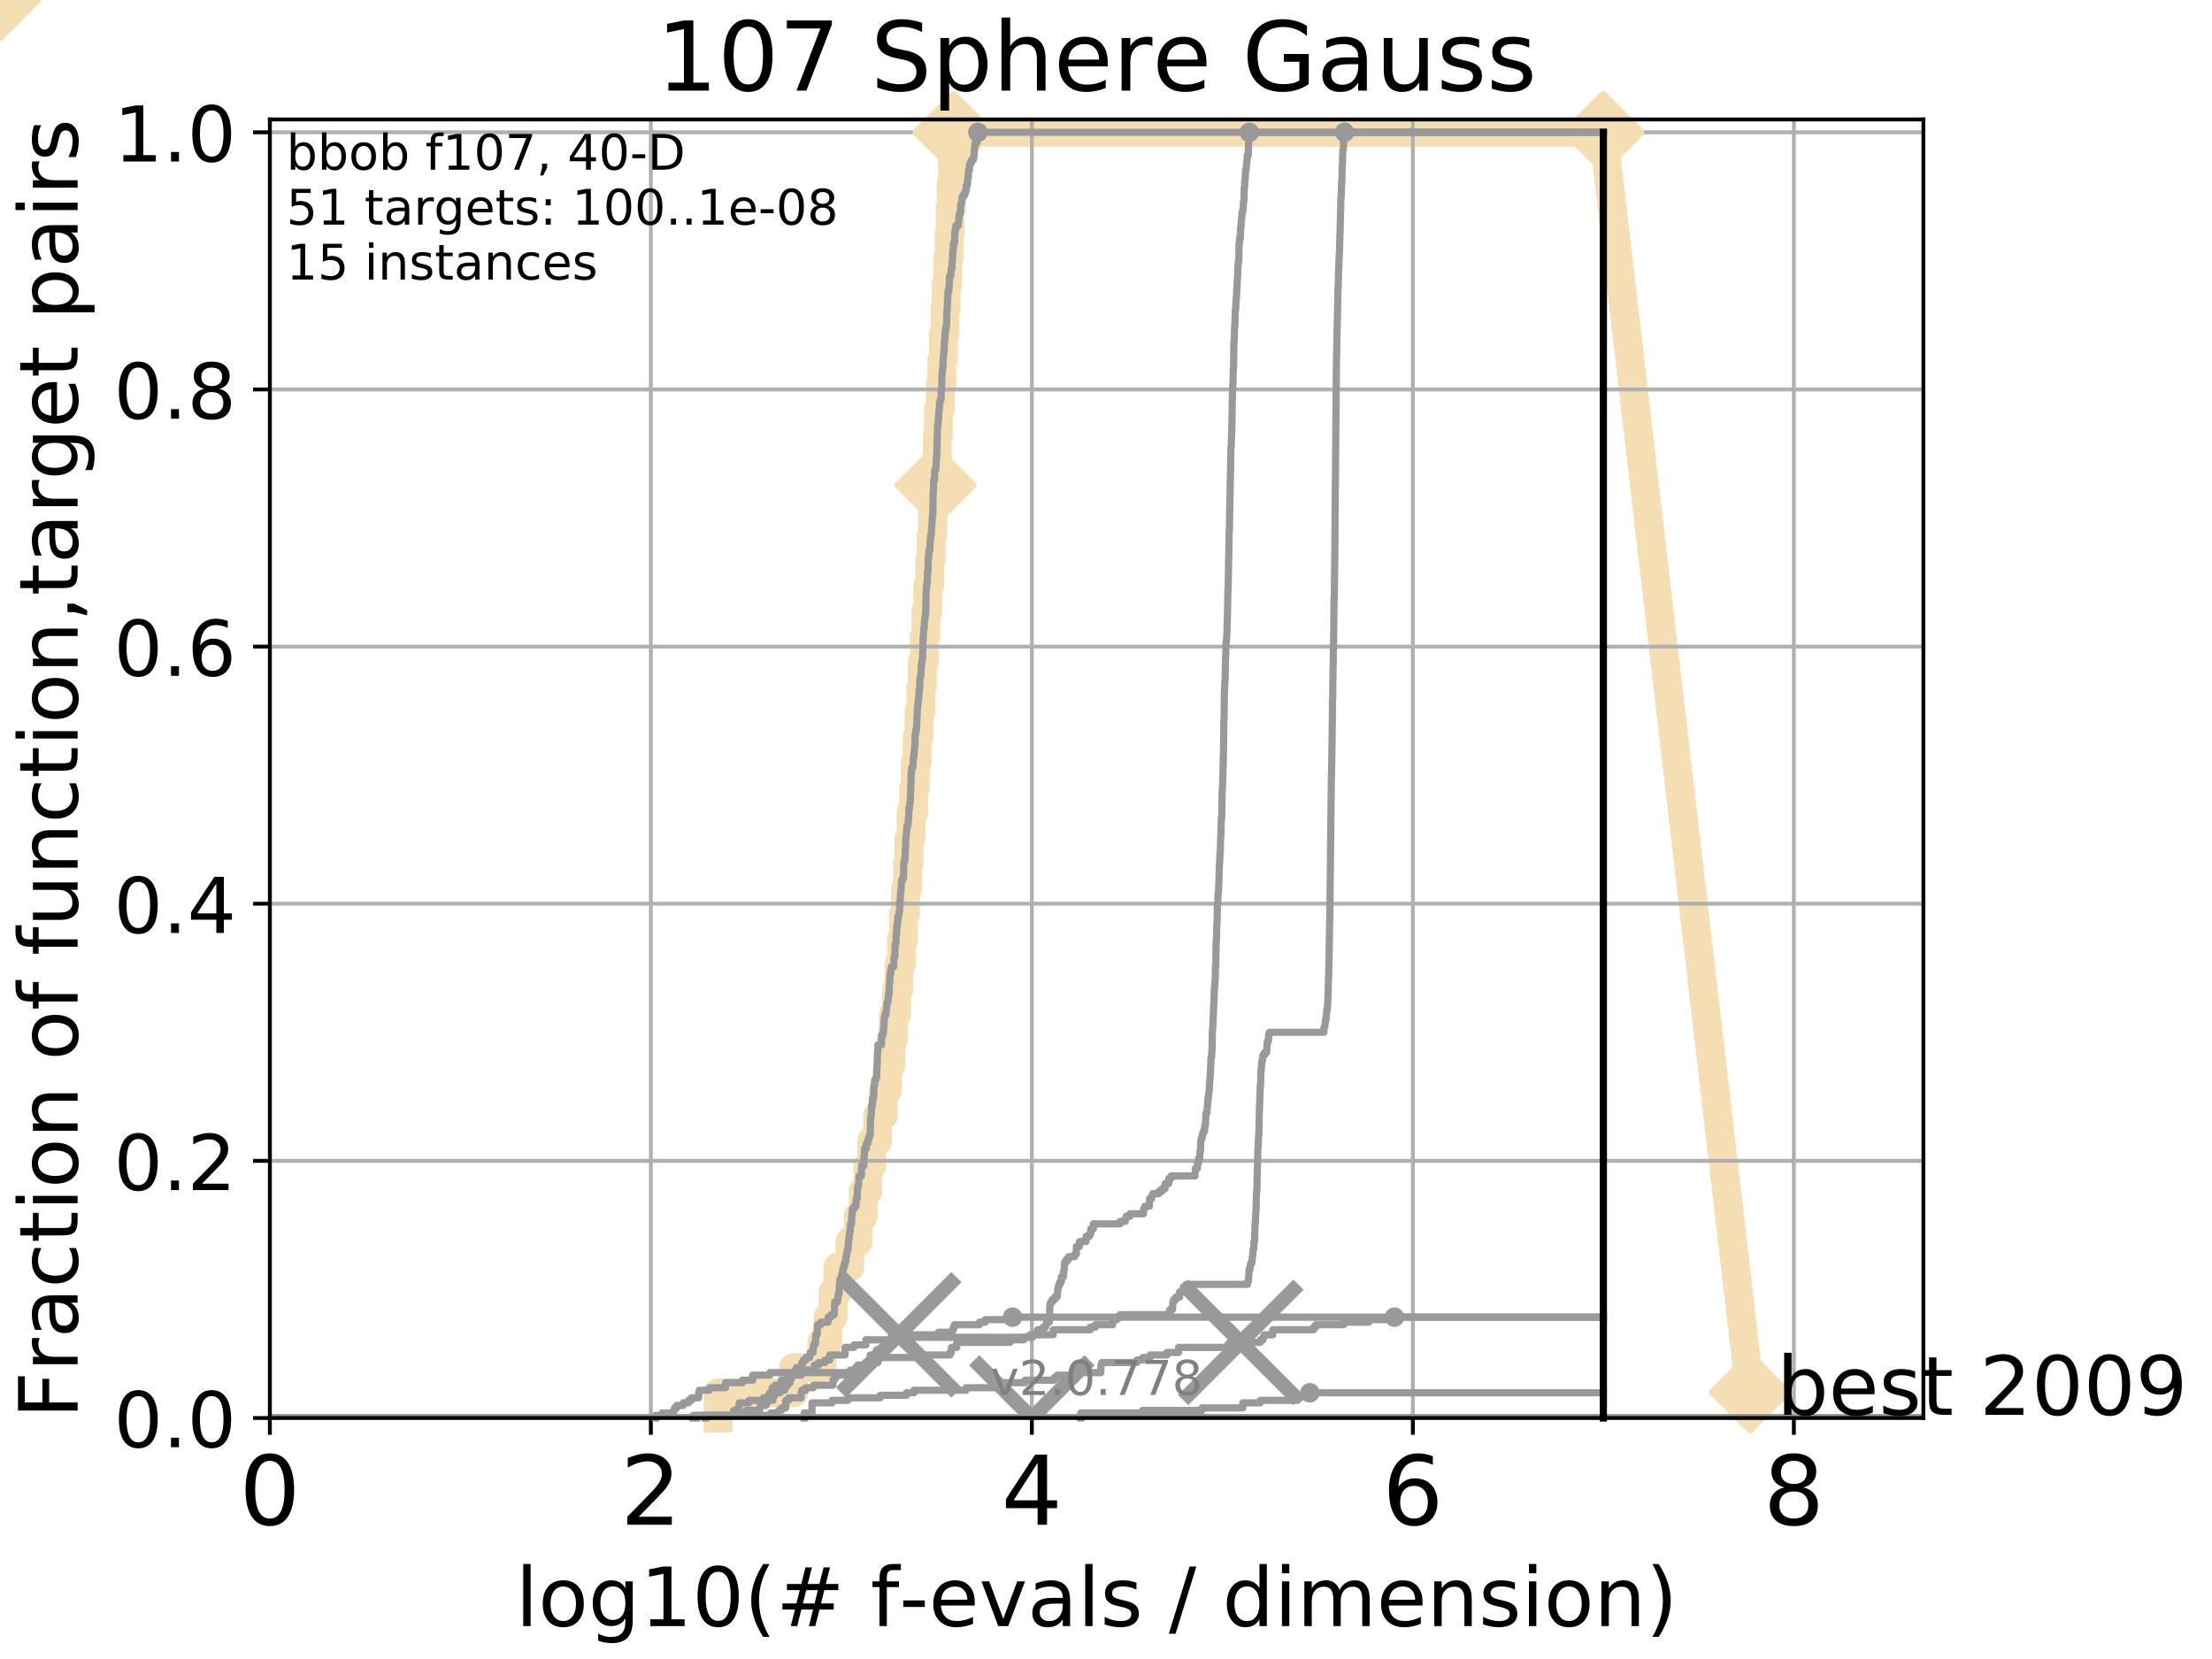 <?xml version="1.0" encoding="utf-8" standalone="no"?>
<!DOCTYPE svg PUBLIC "-//W3C//DTD SVG 1.1//EN"
  "http://www.w3.org/Graphics/SVG/1.1/DTD/svg11.dtd">
<!-- Created with matplotlib (http://matplotlib.org/) -->
<svg height="345pt" version="1.1" viewBox="0 0 460 345" width="460pt" xmlns="http://www.w3.org/2000/svg" xmlns:xlink="http://www.w3.org/1999/xlink">
 <defs>
  <style type="text/css">
*{stroke-linecap:butt;stroke-linejoin:round;}
  </style>
 </defs>
 <g id="figure_1">
  <g id="patch_1">
   <path d="M 0 345.6 
L 460.8 345.6 
L 460.8 0 
L 0 0 
z
" style="fill:#ffffff;"/>
  </g>
  <g id="axes_1">
   <g id="patch_2">
    <path d="M 56.12 294.88 
L 399.984 294.88 
L 399.984 24.84 
L 56.12 24.84 
z
" style="fill:#ffffff;"/>
   </g>
   <g id="line2d_1">
    <path d="M 149.34 294.88 
L 149.34 289.638 
L 165.034 289.638 
L 165.034 284.395 
L 170.914 284.395 
L 170.914 279.153 
L 172.176 279.153 
L 172.176 273.91 
L 173.242 273.91 
L 173.242 268.668 
L 174.257 268.668 
L 174.257 263.425 
L 176.735 263.425 
L 176.735 258.183 
L 178.459 258.183 
L 178.459 252.94 
L 179.501 252.94 
L 179.501 247.698 
L 180.466 247.698 
L 180.466 242.455 
L 181.284 242.455 
L 181.284 237.213 
L 182.503 237.213 
L 182.503 231.97 
L 183.697 231.97 
L 183.697 226.728 
L 184.562 226.728 
L 184.562 221.485 
L 185.287 221.485 
L 185.287 216.243 
L 185.762 216.243 
L 185.762 211 
L 186.454 211 
L 186.454 205.758 
L 186.944 205.758 
L 186.944 200.515 
L 187.467 200.515 
L 187.467 195.273 
L 187.891 195.273 
L 187.891 190.03 
L 188.295 190.03 
L 188.295 184.788 
L 188.729 184.788 
L 188.729 179.546 
L 189.048 179.546 
L 189.048 174.303 
L 189.456 174.303 
L 189.456 169.061 
L 189.999 169.061 
L 189.999 163.818 
L 190.331 163.818 
L 190.331 158.576 
L 190.719 158.576 
L 190.719 153.333 
L 191.098 153.333 
L 191.098 148.091 
L 191.491 148.091 
L 191.491 142.848 
L 191.81 142.848 
L 191.81 137.606 
L 192.205 137.606 
L 192.205 132.363 
L 192.55 132.363 
L 192.55 127.121 
L 192.94 127.121 
L 192.94 121.878 
L 193.336 121.878 
L 193.336 116.636 
L 193.645 116.636 
L 193.645 111.393 
L 193.954 111.393 
L 193.954 106.151 
L 194.289 106.151 
L 194.289 100.908 
L 194.576 100.908 
L 194.576 95.666 
L 194.933 95.666 
L 194.933 90.423 
L 195.148 90.423 
L 195.148 85.181 
L 195.538 85.181 
L 195.538 79.938 
L 195.885 79.938 
L 195.885 74.696 
L 196.173 74.696 
L 196.173 69.453 
L 196.487 69.453 
L 196.487 64.211 
L 196.762 64.211 
L 196.762 58.969 
L 197.088 58.969 
L 197.088 53.726 
L 197.364 53.726 
L 197.364 48.484 
L 197.573 48.484 
L 197.573 43.241 
L 197.83 43.241 
L 197.83 37.999 
L 198.071 37.999 
L 198.071 32.756 
L 198.334 32.756 
L 198.334 27.514 
L 333.43 27.514 
" style="fill:none;stroke:#f5deb3;stroke-linecap:square;stroke-width:6;"/>
   </g>
   <g id="line2d_2">
    <path d="M 0 0 
" style="fill:none;stroke:#f5deb3;stroke-linecap:square;stroke-width:6;"/>
    <defs>
     <path d="M -0 7.778 
L 7.778 0 
L 0 -7.778 
L -7.778 -0 
z
" id="m8ceb929eb8" style="stroke:#f5deb3;stroke-linejoin:miter;stroke-width:1.5;"/>
    </defs>
    <g>
     <use style="fill:#f5deb3;stroke:#f5deb3;stroke-linejoin:miter;stroke-width:1.5;" x="0" xlink:href="#m8ceb929eb8" y="0"/>
    </g>
   </g>
   <g id="line2d_3">
    <path d="M 333.43 27.514 
L 363.934 289.533 
" style="fill:none;stroke:#f5deb3;stroke-linecap:square;stroke-width:6;"/>
    <g>
     <use style="fill:#f5deb3;stroke:#f5deb3;stroke-linejoin:miter;stroke-width:1.5;" x="333.43" xlink:href="#m8ceb929eb8" y="27.514"/>
     <use style="fill:#f5deb3;stroke:#f5deb3;stroke-linejoin:miter;stroke-width:1.5;" x="363.934" xlink:href="#m8ceb929eb8" y="289.533"/>
    </g>
   </g>
   <g id="matplotlib.axis_1">
    <g id="xtick_1">
     <g id="line2d_4">
      <path clip-path="url(#pd215d52677)" d="M 56.12 294.88 
L 56.12 24.84 
" style="fill:none;stroke:#b0b0b0;stroke-linecap:square;stroke-width:0.8;"/>
     </g>
     <g id="line2d_5">
      <defs>
       <path d="M 0 0 
L 0 3.5 
" id="m8fa6f03db8" style="stroke:#000000;stroke-width:0.8;"/>
      </defs>
      <g>
       <use style="stroke:#000000;stroke-width:0.8;" x="56.12" xlink:href="#m8fa6f03db8" y="294.88"/>
      </g>
     </g>
     <g id="text_1">
      <!-- 0 -->
      <defs>
       <path d="M 31.781 66.406 
Q 24.172 66.406 20.328 58.906 
Q 16.5 51.422 16.5 36.375 
Q 16.5 21.391 20.328 13.891 
Q 24.172 6.391 31.781 6.391 
Q 39.453 6.391 43.281 13.891 
Q 47.125 21.391 47.125 36.375 
Q 47.125 51.422 43.281 58.906 
Q 39.453 66.406 31.781 66.406 
z
M 31.781 74.219 
Q 44.047 74.219 50.516 64.516 
Q 56.984 54.828 56.984 36.375 
Q 56.984 17.969 50.516 8.266 
Q 44.047 -1.422 31.781 -1.422 
Q 19.531 -1.422 13.062 8.266 
Q 6.594 17.969 6.594 36.375 
Q 6.594 54.828 13.062 64.516 
Q 19.531 74.219 31.781 74.219 
z
" id="DejaVuSans-30"/>
      </defs>
      <g transform="translate(49.758 317.077)scale(0.2 -0.2)">
       <use xlink:href="#DejaVuSans-30"/>
      </g>
     </g>
    </g>
    <g id="xtick_2">
     <g id="line2d_6">
      <path clip-path="url(#pd215d52677)" d="M 135.351 294.88 
L 135.351 24.84 
" style="fill:none;stroke:#b0b0b0;stroke-linecap:square;stroke-width:0.8;"/>
     </g>
     <g id="line2d_7">
      <g>
       <use style="stroke:#000000;stroke-width:0.8;" x="135.351" xlink:href="#m8fa6f03db8" y="294.88"/>
      </g>
     </g>
     <g id="text_2">
      <!-- 2 -->
      <defs>
       <path d="M 19.188 8.297 
L 53.609 8.297 
L 53.609 0 
L 7.328 0 
L 7.328 8.297 
Q 12.938 14.109 22.625 23.891 
Q 32.328 33.688 34.812 36.531 
Q 39.547 41.844 41.422 45.531 
Q 43.312 49.219 43.312 52.781 
Q 43.312 58.594 39.234 62.25 
Q 35.156 65.922 28.609 65.922 
Q 23.969 65.922 18.812 64.312 
Q 13.672 62.703 7.812 59.422 
L 7.812 69.391 
Q 13.766 71.781 18.938 73 
Q 24.125 74.219 28.422 74.219 
Q 39.75 74.219 46.484 68.547 
Q 53.219 62.891 53.219 53.422 
Q 53.219 48.922 51.531 44.891 
Q 49.859 40.875 45.406 35.406 
Q 44.188 33.984 37.641 27.219 
Q 31.109 20.453 19.188 8.297 
z
" id="DejaVuSans-32"/>
      </defs>
      <g transform="translate(128.989 317.077)scale(0.2 -0.2)">
       <use xlink:href="#DejaVuSans-32"/>
      </g>
     </g>
    </g>
    <g id="xtick_3">
     <g id="line2d_8">
      <path clip-path="url(#pd215d52677)" d="M 214.583 294.88 
L 214.583 24.84 
" style="fill:none;stroke:#b0b0b0;stroke-linecap:square;stroke-width:0.8;"/>
     </g>
     <g id="line2d_9">
      <g>
       <use style="stroke:#000000;stroke-width:0.8;" x="214.583" xlink:href="#m8fa6f03db8" y="294.88"/>
      </g>
     </g>
     <g id="text_3">
      <!-- 4 -->
      <defs>
       <path d="M 37.797 64.312 
L 12.891 25.391 
L 37.797 25.391 
z
M 35.203 72.906 
L 47.609 72.906 
L 47.609 25.391 
L 58.016 25.391 
L 58.016 17.188 
L 47.609 17.188 
L 47.609 0 
L 37.797 0 
L 37.797 17.188 
L 4.891 17.188 
L 4.891 26.703 
z
" id="DejaVuSans-34"/>
      </defs>
      <g transform="translate(208.22 317.077)scale(0.2 -0.2)">
       <use xlink:href="#DejaVuSans-34"/>
      </g>
     </g>
    </g>
    <g id="xtick_4">
     <g id="line2d_10">
      <path clip-path="url(#pd215d52677)" d="M 293.814 294.88 
L 293.814 24.84 
" style="fill:none;stroke:#b0b0b0;stroke-linecap:square;stroke-width:0.8;"/>
     </g>
     <g id="line2d_11">
      <g>
       <use style="stroke:#000000;stroke-width:0.8;" x="293.814" xlink:href="#m8fa6f03db8" y="294.88"/>
      </g>
     </g>
     <g id="text_4">
      <!-- 6 -->
      <defs>
       <path d="M 33.016 40.375 
Q 26.375 40.375 22.484 35.828 
Q 18.609 31.297 18.609 23.391 
Q 18.609 15.531 22.484 10.953 
Q 26.375 6.391 33.016 6.391 
Q 39.656 6.391 43.531 10.953 
Q 47.406 15.531 47.406 23.391 
Q 47.406 31.297 43.531 35.828 
Q 39.656 40.375 33.016 40.375 
z
M 52.594 71.297 
L 52.594 62.312 
Q 48.875 64.062 45.094 64.984 
Q 41.312 65.922 37.594 65.922 
Q 27.828 65.922 22.672 59.328 
Q 17.531 52.734 16.797 39.406 
Q 19.672 43.656 24.016 45.922 
Q 28.375 48.188 33.594 48.188 
Q 44.578 48.188 50.953 41.516 
Q 57.328 34.859 57.328 23.391 
Q 57.328 12.156 50.688 5.359 
Q 44.047 -1.422 33.016 -1.422 
Q 20.359 -1.422 13.672 8.266 
Q 6.984 17.969 6.984 36.375 
Q 6.984 53.656 15.188 63.938 
Q 23.391 74.219 37.203 74.219 
Q 40.922 74.219 44.703 73.484 
Q 48.484 72.75 52.594 71.297 
z
" id="DejaVuSans-36"/>
      </defs>
      <g transform="translate(287.452 317.077)scale(0.2 -0.2)">
       <use xlink:href="#DejaVuSans-36"/>
      </g>
     </g>
    </g>
    <g id="xtick_5">
     <g id="line2d_12">
      <path clip-path="url(#pd215d52677)" d="M 373.045 294.88 
L 373.045 24.84 
" style="fill:none;stroke:#b0b0b0;stroke-linecap:square;stroke-width:0.8;"/>
     </g>
     <g id="line2d_13">
      <g>
       <use style="stroke:#000000;stroke-width:0.8;" x="373.045" xlink:href="#m8fa6f03db8" y="294.88"/>
      </g>
     </g>
     <g id="text_5">
      <!-- 8 -->
      <defs>
       <path d="M 31.781 34.625 
Q 24.75 34.625 20.719 30.859 
Q 16.703 27.094 16.703 20.516 
Q 16.703 13.922 20.719 10.156 
Q 24.75 6.391 31.781 6.391 
Q 38.812 6.391 42.859 10.172 
Q 46.922 13.969 46.922 20.516 
Q 46.922 27.094 42.891 30.859 
Q 38.875 34.625 31.781 34.625 
z
M 21.922 38.812 
Q 15.578 40.375 12.031 44.719 
Q 8.5 49.078 8.5 55.328 
Q 8.5 64.062 14.719 69.141 
Q 20.953 74.219 31.781 74.219 
Q 42.672 74.219 48.875 69.141 
Q 55.078 64.062 55.078 55.328 
Q 55.078 49.078 51.531 44.719 
Q 48 40.375 41.703 38.812 
Q 48.828 37.156 52.797 32.312 
Q 56.781 27.484 56.781 20.516 
Q 56.781 9.906 50.312 4.234 
Q 43.844 -1.422 31.781 -1.422 
Q 19.734 -1.422 13.25 4.234 
Q 6.781 9.906 6.781 20.516 
Q 6.781 27.484 10.781 32.312 
Q 14.797 37.156 21.922 38.812 
z
M 18.312 54.391 
Q 18.312 48.734 21.844 45.562 
Q 25.391 42.391 31.781 42.391 
Q 38.141 42.391 41.719 45.562 
Q 45.312 48.734 45.312 54.391 
Q 45.312 60.062 41.719 63.234 
Q 38.141 66.406 31.781 66.406 
Q 25.391 66.406 21.844 63.234 
Q 18.312 60.062 18.312 54.391 
z
" id="DejaVuSans-38"/>
      </defs>
      <g transform="translate(366.683 317.077)scale(0.2 -0.2)">
       <use xlink:href="#DejaVuSans-38"/>
      </g>
     </g>
    </g>
    <g id="text_6">
     <!-- log10(# f-evals / dimension) -->
     <defs>
      <path d="M 9.422 75.984 
L 18.406 75.984 
L 18.406 0 
L 9.422 0 
z
" id="DejaVuSans-6c"/>
      <path d="M 30.609 48.391 
Q 23.391 48.391 19.188 42.75 
Q 14.984 37.109 14.984 27.297 
Q 14.984 17.484 19.156 11.844 
Q 23.344 6.203 30.609 6.203 
Q 37.797 6.203 41.984 11.859 
Q 46.188 17.531 46.188 27.297 
Q 46.188 37.016 41.984 42.703 
Q 37.797 48.391 30.609 48.391 
z
M 30.609 56 
Q 42.328 56 49.016 48.375 
Q 55.719 40.766 55.719 27.297 
Q 55.719 13.875 49.016 6.219 
Q 42.328 -1.422 30.609 -1.422 
Q 18.844 -1.422 12.172 6.219 
Q 5.516 13.875 5.516 27.297 
Q 5.516 40.766 12.172 48.375 
Q 18.844 56 30.609 56 
z
" id="DejaVuSans-6f"/>
      <path d="M 45.406 27.984 
Q 45.406 37.75 41.375 43.109 
Q 37.359 48.484 30.078 48.484 
Q 22.859 48.484 18.828 43.109 
Q 14.797 37.75 14.797 27.984 
Q 14.797 18.266 18.828 12.891 
Q 22.859 7.516 30.078 7.516 
Q 37.359 7.516 41.375 12.891 
Q 45.406 18.266 45.406 27.984 
z
M 54.391 6.781 
Q 54.391 -7.172 48.188 -13.984 
Q 42 -20.797 29.203 -20.797 
Q 24.469 -20.797 20.266 -20.094 
Q 16.062 -19.391 12.109 -17.922 
L 12.109 -9.188 
Q 16.062 -11.328 19.922 -12.344 
Q 23.781 -13.375 27.781 -13.375 
Q 36.625 -13.375 41.016 -8.766 
Q 45.406 -4.156 45.406 5.172 
L 45.406 9.625 
Q 42.625 4.781 38.281 2.391 
Q 33.938 0 27.875 0 
Q 17.828 0 11.672 7.656 
Q 5.516 15.328 5.516 27.984 
Q 5.516 40.672 11.672 48.328 
Q 17.828 56 27.875 56 
Q 33.938 56 38.281 53.609 
Q 42.625 51.219 45.406 46.391 
L 45.406 54.688 
L 54.391 54.688 
z
" id="DejaVuSans-67"/>
      <path d="M 12.406 8.297 
L 28.516 8.297 
L 28.516 63.922 
L 10.984 60.406 
L 10.984 69.391 
L 28.422 72.906 
L 38.281 72.906 
L 38.281 8.297 
L 54.391 8.297 
L 54.391 0 
L 12.406 0 
z
" id="DejaVuSans-31"/>
      <path d="M 31 75.875 
Q 24.469 64.656 21.281 53.656 
Q 18.109 42.672 18.109 31.391 
Q 18.109 20.125 21.312 9.062 
Q 24.516 -2 31 -13.188 
L 23.188 -13.188 
Q 15.875 -1.703 12.234 9.375 
Q 8.594 20.453 8.594 31.391 
Q 8.594 42.281 12.203 53.312 
Q 15.828 64.359 23.188 75.875 
z
" id="DejaVuSans-28"/>
      <path d="M 51.125 44 
L 36.922 44 
L 32.812 27.688 
L 47.125 27.688 
z
M 43.797 71.781 
L 38.719 51.516 
L 52.984 51.516 
L 58.109 71.781 
L 65.922 71.781 
L 60.891 51.516 
L 76.125 51.516 
L 76.125 44 
L 58.984 44 
L 54.984 27.688 
L 70.516 27.688 
L 70.516 20.219 
L 53.078 20.219 
L 48 0 
L 40.188 0 
L 45.219 20.219 
L 30.906 20.219 
L 25.875 0 
L 18.016 0 
L 23.094 20.219 
L 7.719 20.219 
L 7.719 27.688 
L 24.906 27.688 
L 29 44 
L 13.281 44 
L 13.281 51.516 
L 30.906 51.516 
L 35.891 71.781 
z
" id="DejaVuSans-23"/>
      <path id="DejaVuSans-20"/>
      <path d="M 37.109 75.984 
L 37.109 68.5 
L 28.516 68.5 
Q 23.688 68.5 21.797 66.547 
Q 19.922 64.594 19.922 59.516 
L 19.922 54.688 
L 34.719 54.688 
L 34.719 47.703 
L 19.922 47.703 
L 19.922 0 
L 10.891 0 
L 10.891 47.703 
L 2.297 47.703 
L 2.297 54.688 
L 10.891 54.688 
L 10.891 58.5 
Q 10.891 67.625 15.141 71.797 
Q 19.391 75.984 28.609 75.984 
z
" id="DejaVuSans-66"/>
      <path d="M 4.891 31.391 
L 31.203 31.391 
L 31.203 23.391 
L 4.891 23.391 
z
" id="DejaVuSans-2d"/>
      <path d="M 56.203 29.594 
L 56.203 25.203 
L 14.891 25.203 
Q 15.484 15.922 20.484 11.062 
Q 25.484 6.203 34.422 6.203 
Q 39.594 6.203 44.453 7.469 
Q 49.312 8.734 54.109 11.281 
L 54.109 2.781 
Q 49.266 0.734 44.188 -0.344 
Q 39.109 -1.422 33.891 -1.422 
Q 20.797 -1.422 13.156 6.188 
Q 5.516 13.812 5.516 26.812 
Q 5.516 40.234 12.766 48.109 
Q 20.016 56 32.328 56 
Q 43.359 56 49.781 48.891 
Q 56.203 41.797 56.203 29.594 
z
M 47.219 32.234 
Q 47.125 39.594 43.094 43.984 
Q 39.062 48.391 32.422 48.391 
Q 24.906 48.391 20.391 44.141 
Q 15.875 39.891 15.188 32.172 
z
" id="DejaVuSans-65"/>
      <path d="M 2.984 54.688 
L 12.5 54.688 
L 29.594 8.797 
L 46.688 54.688 
L 56.203 54.688 
L 35.688 0 
L 23.484 0 
z
" id="DejaVuSans-76"/>
      <path d="M 34.281 27.484 
Q 23.391 27.484 19.188 25 
Q 14.984 22.516 14.984 16.5 
Q 14.984 11.719 18.141 8.906 
Q 21.297 6.109 26.703 6.109 
Q 34.188 6.109 38.703 11.406 
Q 43.219 16.703 43.219 25.484 
L 43.219 27.484 
z
M 52.203 31.203 
L 52.203 0 
L 43.219 0 
L 43.219 8.297 
Q 40.141 3.328 35.547 0.953 
Q 30.953 -1.422 24.312 -1.422 
Q 15.922 -1.422 10.953 3.297 
Q 6 8.016 6 15.922 
Q 6 25.141 12.172 29.828 
Q 18.359 34.516 30.609 34.516 
L 43.219 34.516 
L 43.219 35.406 
Q 43.219 41.609 39.141 45 
Q 35.062 48.391 27.688 48.391 
Q 23 48.391 18.547 47.266 
Q 14.109 46.141 10.016 43.891 
L 10.016 52.203 
Q 14.938 54.109 19.578 55.047 
Q 24.219 56 28.609 56 
Q 40.484 56 46.344 49.844 
Q 52.203 43.703 52.203 31.203 
z
" id="DejaVuSans-61"/>
      <path d="M 44.281 53.078 
L 44.281 44.578 
Q 40.484 46.531 36.375 47.5 
Q 32.281 48.484 27.875 48.484 
Q 21.188 48.484 17.844 46.438 
Q 14.5 44.391 14.5 40.281 
Q 14.5 37.156 16.891 35.375 
Q 19.281 33.594 26.516 31.984 
L 29.594 31.297 
Q 39.156 29.25 43.188 25.516 
Q 47.219 21.781 47.219 15.094 
Q 47.219 7.469 41.188 3.016 
Q 35.156 -1.422 24.609 -1.422 
Q 20.219 -1.422 15.453 -0.562 
Q 10.688 0.297 5.422 2 
L 5.422 11.281 
Q 10.406 8.688 15.234 7.391 
Q 20.062 6.109 24.812 6.109 
Q 31.156 6.109 34.562 8.281 
Q 37.984 10.453 37.984 14.406 
Q 37.984 18.062 35.516 20.016 
Q 33.062 21.969 24.703 23.781 
L 21.578 24.516 
Q 13.234 26.266 9.516 29.906 
Q 5.812 33.547 5.812 39.891 
Q 5.812 47.609 11.281 51.797 
Q 16.75 56 26.812 56 
Q 31.781 56 36.172 55.266 
Q 40.578 54.547 44.281 53.078 
z
" id="DejaVuSans-73"/>
      <path d="M 25.391 72.906 
L 33.688 72.906 
L 8.297 -9.281 
L 0 -9.281 
z
" id="DejaVuSans-2f"/>
      <path d="M 45.406 46.391 
L 45.406 75.984 
L 54.391 75.984 
L 54.391 0 
L 45.406 0 
L 45.406 8.203 
Q 42.578 3.328 38.25 0.953 
Q 33.938 -1.422 27.875 -1.422 
Q 17.969 -1.422 11.734 6.484 
Q 5.516 14.406 5.516 27.297 
Q 5.516 40.188 11.734 48.094 
Q 17.969 56 27.875 56 
Q 33.938 56 38.25 53.625 
Q 42.578 51.266 45.406 46.391 
z
M 14.797 27.297 
Q 14.797 17.391 18.875 11.75 
Q 22.953 6.109 30.078 6.109 
Q 37.203 6.109 41.297 11.75 
Q 45.406 17.391 45.406 27.297 
Q 45.406 37.203 41.297 42.844 
Q 37.203 48.484 30.078 48.484 
Q 22.953 48.484 18.875 42.844 
Q 14.797 37.203 14.797 27.297 
z
" id="DejaVuSans-64"/>
      <path d="M 9.422 54.688 
L 18.406 54.688 
L 18.406 0 
L 9.422 0 
z
M 9.422 75.984 
L 18.406 75.984 
L 18.406 64.594 
L 9.422 64.594 
z
" id="DejaVuSans-69"/>
      <path d="M 52 44.188 
Q 55.375 50.25 60.062 53.125 
Q 64.75 56 71.094 56 
Q 79.641 56 84.281 50.016 
Q 88.922 44.047 88.922 33.016 
L 88.922 0 
L 79.891 0 
L 79.891 32.719 
Q 79.891 40.578 77.094 44.375 
Q 74.312 48.188 68.609 48.188 
Q 61.625 48.188 57.562 43.547 
Q 53.516 38.922 53.516 30.906 
L 53.516 0 
L 44.484 0 
L 44.484 32.719 
Q 44.484 40.625 41.703 44.406 
Q 38.922 48.188 33.109 48.188 
Q 26.219 48.188 22.156 43.531 
Q 18.109 38.875 18.109 30.906 
L 18.109 0 
L 9.078 0 
L 9.078 54.688 
L 18.109 54.688 
L 18.109 46.188 
Q 21.188 51.219 25.484 53.609 
Q 29.781 56 35.688 56 
Q 41.656 56 45.828 52.969 
Q 50 49.953 52 44.188 
z
" id="DejaVuSans-6d"/>
      <path d="M 54.891 33.016 
L 54.891 0 
L 45.906 0 
L 45.906 32.719 
Q 45.906 40.484 42.875 44.328 
Q 39.844 48.188 33.797 48.188 
Q 26.516 48.188 22.312 43.547 
Q 18.109 38.922 18.109 30.906 
L 18.109 0 
L 9.078 0 
L 9.078 54.688 
L 18.109 54.688 
L 18.109 46.188 
Q 21.344 51.125 25.703 53.562 
Q 30.078 56 35.797 56 
Q 45.219 56 50.047 50.172 
Q 54.891 44.344 54.891 33.016 
z
" id="DejaVuSans-6e"/>
      <path d="M 8.016 75.875 
L 15.828 75.875 
Q 23.141 64.359 26.781 53.312 
Q 30.422 42.281 30.422 31.391 
Q 30.422 20.453 26.781 9.375 
Q 23.141 -1.703 15.828 -13.188 
L 8.016 -13.188 
Q 14.5 -2 17.703 9.062 
Q 20.906 20.125 20.906 31.391 
Q 20.906 42.672 17.703 53.656 
Q 14.5 64.656 8.016 75.875 
z
" id="DejaVuSans-29"/>
     </defs>
     <g transform="translate(107.211 338.154)scale(0.17 -0.17)">
      <use xlink:href="#DejaVuSans-6c"/>
      <use x="27.783" xlink:href="#DejaVuSans-6f"/>
      <use x="88.965" xlink:href="#DejaVuSans-67"/>
      <use x="152.441" xlink:href="#DejaVuSans-31"/>
      <use x="216.064" xlink:href="#DejaVuSans-30"/>
      <use x="279.688" xlink:href="#DejaVuSans-28"/>
      <use x="318.701" xlink:href="#DejaVuSans-23"/>
      <use x="402.49" xlink:href="#DejaVuSans-20"/>
      <use x="434.277" xlink:href="#DejaVuSans-66"/>
      <use x="469.404" xlink:href="#DejaVuSans-2d"/>
      <use x="505.488" xlink:href="#DejaVuSans-65"/>
      <use x="567.012" xlink:href="#DejaVuSans-76"/>
      <use x="626.191" xlink:href="#DejaVuSans-61"/>
      <use x="687.471" xlink:href="#DejaVuSans-6c"/>
      <use x="715.254" xlink:href="#DejaVuSans-73"/>
      <use x="767.354" xlink:href="#DejaVuSans-20"/>
      <use x="799.141" xlink:href="#DejaVuSans-2f"/>
      <use x="832.832" xlink:href="#DejaVuSans-20"/>
      <use x="864.619" xlink:href="#DejaVuSans-64"/>
      <use x="928.096" xlink:href="#DejaVuSans-69"/>
      <use x="955.879" xlink:href="#DejaVuSans-6d"/>
      <use x="1053.291" xlink:href="#DejaVuSans-65"/>
      <use x="1114.814" xlink:href="#DejaVuSans-6e"/>
      <use x="1178.193" xlink:href="#DejaVuSans-73"/>
      <use x="1230.293" xlink:href="#DejaVuSans-69"/>
      <use x="1258.076" xlink:href="#DejaVuSans-6f"/>
      <use x="1319.258" xlink:href="#DejaVuSans-6e"/>
      <use x="1382.637" xlink:href="#DejaVuSans-29"/>
     </g>
    </g>
   </g>
   <g id="matplotlib.axis_2">
    <g id="ytick_1">
     <g id="line2d_14">
      <path clip-path="url(#pd215d52677)" d="M 56.12 294.88 
L 399.984 294.88 
" style="fill:none;stroke:#b0b0b0;stroke-linecap:square;stroke-width:0.8;"/>
     </g>
     <g id="line2d_15">
      <defs>
       <path d="M 0 0 
L -3.5 0 
" id="m6df89c5b31" style="stroke:#000000;stroke-width:0.8;"/>
      </defs>
      <g>
       <use style="stroke:#000000;stroke-width:0.8;" x="56.12" xlink:href="#m6df89c5b31" y="294.88"/>
      </g>
     </g>
     <g id="text_7">
      <!-- 0.0 -->
      <defs>
       <path d="M 10.688 12.406 
L 21 12.406 
L 21 0 
L 10.688 0 
z
" id="DejaVuSans-2e"/>
      </defs>
      <g transform="translate(23.675 300.959)scale(0.16 -0.16)">
       <use xlink:href="#DejaVuSans-30"/>
       <use x="63.623" xlink:href="#DejaVuSans-2e"/>
       <use x="95.41" xlink:href="#DejaVuSans-30"/>
      </g>
     </g>
    </g>
    <g id="ytick_2">
     <g id="line2d_16">
      <path clip-path="url(#pd215d52677)" d="M 56.12 241.407 
L 399.984 241.407 
" style="fill:none;stroke:#b0b0b0;stroke-linecap:square;stroke-width:0.8;"/>
     </g>
     <g id="line2d_17">
      <g>
       <use style="stroke:#000000;stroke-width:0.8;" x="56.12" xlink:href="#m6df89c5b31" y="241.407"/>
      </g>
     </g>
     <g id="text_8">
      <!-- 0.2 -->
      <g transform="translate(23.675 247.485)scale(0.16 -0.16)">
       <use xlink:href="#DejaVuSans-30"/>
       <use x="63.623" xlink:href="#DejaVuSans-2e"/>
       <use x="95.41" xlink:href="#DejaVuSans-32"/>
      </g>
     </g>
    </g>
    <g id="ytick_3">
     <g id="line2d_18">
      <path clip-path="url(#pd215d52677)" d="M 56.12 187.933 
L 399.984 187.933 
" style="fill:none;stroke:#b0b0b0;stroke-linecap:square;stroke-width:0.8;"/>
     </g>
     <g id="line2d_19">
      <g>
       <use style="stroke:#000000;stroke-width:0.8;" x="56.12" xlink:href="#m6df89c5b31" y="187.933"/>
      </g>
     </g>
     <g id="text_9">
      <!-- 0.4 -->
      <g transform="translate(23.675 194.012)scale(0.16 -0.16)">
       <use xlink:href="#DejaVuSans-30"/>
       <use x="63.623" xlink:href="#DejaVuSans-2e"/>
       <use x="95.41" xlink:href="#DejaVuSans-34"/>
      </g>
     </g>
    </g>
    <g id="ytick_4">
     <g id="line2d_20">
      <path clip-path="url(#pd215d52677)" d="M 56.12 134.46 
L 399.984 134.46 
" style="fill:none;stroke:#b0b0b0;stroke-linecap:square;stroke-width:0.8;"/>
     </g>
     <g id="line2d_21">
      <g>
       <use style="stroke:#000000;stroke-width:0.8;" x="56.12" xlink:href="#m6df89c5b31" y="134.46"/>
      </g>
     </g>
     <g id="text_10">
      <!-- 0.6 -->
      <g transform="translate(23.675 140.539)scale(0.16 -0.16)">
       <use xlink:href="#DejaVuSans-30"/>
       <use x="63.623" xlink:href="#DejaVuSans-2e"/>
       <use x="95.41" xlink:href="#DejaVuSans-36"/>
      </g>
     </g>
    </g>
    <g id="ytick_5">
     <g id="line2d_22">
      <path clip-path="url(#pd215d52677)" d="M 56.12 80.987 
L 399.984 80.987 
" style="fill:none;stroke:#b0b0b0;stroke-linecap:square;stroke-width:0.8;"/>
     </g>
     <g id="line2d_23">
      <g>
       <use style="stroke:#000000;stroke-width:0.8;" x="56.12" xlink:href="#m6df89c5b31" y="80.987"/>
      </g>
     </g>
     <g id="text_11">
      <!-- 0.8 -->
      <g transform="translate(23.675 87.066)scale(0.16 -0.16)">
       <use xlink:href="#DejaVuSans-30"/>
       <use x="63.623" xlink:href="#DejaVuSans-2e"/>
       <use x="95.41" xlink:href="#DejaVuSans-38"/>
      </g>
     </g>
    </g>
    <g id="ytick_6">
     <g id="line2d_24">
      <path clip-path="url(#pd215d52677)" d="M 56.12 27.514 
L 399.984 27.514 
" style="fill:none;stroke:#b0b0b0;stroke-linecap:square;stroke-width:0.8;"/>
     </g>
     <g id="line2d_25">
      <g>
       <use style="stroke:#000000;stroke-width:0.8;" x="56.12" xlink:href="#m6df89c5b31" y="27.514"/>
      </g>
     </g>
     <g id="text_12">
      <!-- 1.0 -->
      <g transform="translate(23.675 33.592)scale(0.16 -0.16)">
       <use xlink:href="#DejaVuSans-31"/>
       <use x="63.623" xlink:href="#DejaVuSans-2e"/>
       <use x="95.41" xlink:href="#DejaVuSans-30"/>
      </g>
     </g>
    </g>
    <g id="text_13">
     <!-- Fraction of function,target pairs -->
     <defs>
      <path d="M 9.812 72.906 
L 51.703 72.906 
L 51.703 64.594 
L 19.672 64.594 
L 19.672 43.109 
L 48.578 43.109 
L 48.578 34.812 
L 19.672 34.812 
L 19.672 0 
L 9.812 0 
z
" id="DejaVuSans-46"/>
      <path d="M 41.109 46.297 
Q 39.594 47.172 37.812 47.578 
Q 36.031 48 33.891 48 
Q 26.266 48 22.188 43.047 
Q 18.109 38.094 18.109 28.812 
L 18.109 0 
L 9.078 0 
L 9.078 54.688 
L 18.109 54.688 
L 18.109 46.188 
Q 20.953 51.172 25.484 53.578 
Q 30.031 56 36.531 56 
Q 37.453 56 38.578 55.875 
Q 39.703 55.766 41.062 55.516 
z
" id="DejaVuSans-72"/>
      <path d="M 48.781 52.594 
L 48.781 44.188 
Q 44.969 46.297 41.141 47.344 
Q 37.312 48.391 33.406 48.391 
Q 24.656 48.391 19.812 42.844 
Q 14.984 37.312 14.984 27.297 
Q 14.984 17.281 19.812 11.734 
Q 24.656 6.203 33.406 6.203 
Q 37.312 6.203 41.141 7.25 
Q 44.969 8.297 48.781 10.406 
L 48.781 2.094 
Q 45.016 0.344 40.984 -0.531 
Q 36.969 -1.422 32.422 -1.422 
Q 20.062 -1.422 12.781 6.344 
Q 5.516 14.109 5.516 27.297 
Q 5.516 40.672 12.859 48.328 
Q 20.219 56 33.016 56 
Q 37.156 56 41.109 55.141 
Q 45.062 54.297 48.781 52.594 
z
" id="DejaVuSans-63"/>
      <path d="M 18.312 70.219 
L 18.312 54.688 
L 36.812 54.688 
L 36.812 47.703 
L 18.312 47.703 
L 18.312 18.016 
Q 18.312 11.328 20.141 9.422 
Q 21.969 7.516 27.594 7.516 
L 36.812 7.516 
L 36.812 0 
L 27.594 0 
Q 17.188 0 13.234 3.875 
Q 9.281 7.766 9.281 18.016 
L 9.281 47.703 
L 2.688 47.703 
L 2.688 54.688 
L 9.281 54.688 
L 9.281 70.219 
z
" id="DejaVuSans-74"/>
      <path d="M 8.5 21.578 
L 8.5 54.688 
L 17.484 54.688 
L 17.484 21.922 
Q 17.484 14.156 20.5 10.266 
Q 23.531 6.391 29.594 6.391 
Q 36.859 6.391 41.078 11.031 
Q 45.312 15.672 45.312 23.688 
L 45.312 54.688 
L 54.297 54.688 
L 54.297 0 
L 45.312 0 
L 45.312 8.406 
Q 42.047 3.422 37.719 1 
Q 33.406 -1.422 27.688 -1.422 
Q 18.266 -1.422 13.375 4.438 
Q 8.5 10.297 8.5 21.578 
z
M 31.109 56 
z
" id="DejaVuSans-75"/>
      <path d="M 11.719 12.406 
L 22.016 12.406 
L 22.016 4 
L 14.016 -11.625 
L 7.719 -11.625 
L 11.719 4 
z
" id="DejaVuSans-2c"/>
      <path d="M 18.109 8.203 
L 18.109 -20.797 
L 9.078 -20.797 
L 9.078 54.688 
L 18.109 54.688 
L 18.109 46.391 
Q 20.953 51.266 25.266 53.625 
Q 29.594 56 35.594 56 
Q 45.562 56 51.781 48.094 
Q 58.016 40.188 58.016 27.297 
Q 58.016 14.406 51.781 6.484 
Q 45.562 -1.422 35.594 -1.422 
Q 29.594 -1.422 25.266 0.953 
Q 20.953 3.328 18.109 8.203 
z
M 48.688 27.297 
Q 48.688 37.203 44.609 42.844 
Q 40.531 48.484 33.406 48.484 
Q 26.266 48.484 22.188 42.844 
Q 18.109 37.203 18.109 27.297 
Q 18.109 17.391 22.188 11.75 
Q 26.266 6.109 33.406 6.109 
Q 40.531 6.109 44.609 11.75 
Q 48.688 17.391 48.688 27.297 
z
" id="DejaVuSans-70"/>
     </defs>
     <g transform="translate(16.14 294.999)rotate(-90)scale(0.17 -0.17)">
      <use xlink:href="#DejaVuSans-46"/>
      <use x="57.41" xlink:href="#DejaVuSans-72"/>
      <use x="98.523" xlink:href="#DejaVuSans-61"/>
      <use x="159.803" xlink:href="#DejaVuSans-63"/>
      <use x="214.783" xlink:href="#DejaVuSans-74"/>
      <use x="253.992" xlink:href="#DejaVuSans-69"/>
      <use x="281.775" xlink:href="#DejaVuSans-6f"/>
      <use x="342.957" xlink:href="#DejaVuSans-6e"/>
      <use x="406.336" xlink:href="#DejaVuSans-20"/>
      <use x="438.123" xlink:href="#DejaVuSans-6f"/>
      <use x="499.305" xlink:href="#DejaVuSans-66"/>
      <use x="534.51" xlink:href="#DejaVuSans-20"/>
      <use x="566.297" xlink:href="#DejaVuSans-66"/>
      <use x="601.502" xlink:href="#DejaVuSans-75"/>
      <use x="664.881" xlink:href="#DejaVuSans-6e"/>
      <use x="728.26" xlink:href="#DejaVuSans-63"/>
      <use x="783.24" xlink:href="#DejaVuSans-74"/>
      <use x="822.449" xlink:href="#DejaVuSans-69"/>
      <use x="850.232" xlink:href="#DejaVuSans-6f"/>
      <use x="911.414" xlink:href="#DejaVuSans-6e"/>
      <use x="974.793" xlink:href="#DejaVuSans-2c"/>
      <use x="1006.58" xlink:href="#DejaVuSans-74"/>
      <use x="1045.789" xlink:href="#DejaVuSans-61"/>
      <use x="1107.068" xlink:href="#DejaVuSans-72"/>
      <use x="1148.166" xlink:href="#DejaVuSans-67"/>
      <use x="1211.643" xlink:href="#DejaVuSans-65"/>
      <use x="1273.166" xlink:href="#DejaVuSans-74"/>
      <use x="1312.375" xlink:href="#DejaVuSans-20"/>
      <use x="1344.162" xlink:href="#DejaVuSans-70"/>
      <use x="1407.639" xlink:href="#DejaVuSans-61"/>
      <use x="1468.918" xlink:href="#DejaVuSans-69"/>
      <use x="1496.701" xlink:href="#DejaVuSans-72"/>
      <use x="1537.814" xlink:href="#DejaVuSans-73"/>
     </g>
    </g>
   </g>
   <g id="line2d_26">
    <defs>
     <path d="M 0 1.5 
C 0.398 1.5 0.779 1.342 1.061 1.061 
C 1.342 0.779 1.5 0.398 1.5 0 
C 1.5 -0.398 1.342 -0.779 1.061 -1.061 
C 0.779 -1.342 0.398 -1.5 0 -1.5 
C -0.398 -1.5 -0.779 -1.342 -1.061 -1.061 
C -1.342 -0.779 -1.5 -0.398 -1.5 0 
C -1.5 0.398 -1.342 0.779 -1.061 1.061 
C -0.779 1.342 -0.398 1.5 0 1.5 
z
" id="m151315743f" style="stroke:#f5deb3;"/>
    </defs>
    <g>
     <use style="fill:#f5deb3;stroke:#f5deb3;" x="198.334" xlink:href="#m151315743f" y="27.514"/>
     <use style="fill:#f5deb3;stroke:#f5deb3;" x="198.334" xlink:href="#m151315743f" y="27.514"/>
    </g>
   </g>
   <g id="line2d_27">
    <g>
     <use style="fill:#f5deb3;stroke:#f5deb3;stroke-linejoin:miter;stroke-width:1.5;" x="194.576" xlink:href="#m8ceb929eb8" y="100.908"/>
     <use style="fill:#f5deb3;stroke:#f5deb3;stroke-linejoin:miter;stroke-width:1.5;" x="198.334" xlink:href="#m8ceb929eb8" y="27.514"/>
     <use style="fill:#f5deb3;stroke:#f5deb3;stroke-linejoin:miter;stroke-width:1.5;" x="198.334" xlink:href="#m8ceb929eb8" y="27.514"/>
     <use style="fill:#f5deb3;stroke:#f5deb3;stroke-linejoin:miter;stroke-width:1.5;" x="333.43" xlink:href="#m8ceb929eb8" y="27.514"/>
    </g>
   </g>
   <g id="line2d_28">
    <defs>
     <path d="M 0 1.5 
C 0.398 1.5 0.779 1.342 1.061 1.061 
C 1.342 0.779 1.5 0.398 1.5 0 
C 1.5 -0.398 1.342 -0.779 1.061 -1.061 
C 0.779 -1.342 0.398 -1.5 0 -1.5 
C -0.398 -1.5 -0.779 -1.342 -1.061 -1.061 
C -1.342 -0.779 -1.5 -0.398 -1.5 0 
C -1.5 0.398 -1.342 0.779 -1.061 1.061 
C -0.779 1.342 -0.398 1.5 0 1.5 
z
" id="mb63d458f34" style="stroke:#999999;"/>
    </defs>
    <g>
     <use style="fill:#999999;stroke:#999999;" x="290.001" xlink:href="#mb63d458f34" y="273.91"/>
     <use style="fill:#999999;stroke:#999999;" x="290.001" xlink:href="#mb63d458f34" y="273.91"/>
    </g>
   </g>
   <g id="line2d_29">
    <path d="M 167.246 294.88 
L 167.246 293.832 
L 168.865 293.832 
L 168.865 291.735 
L 173.049 291.735 
L 173.049 291.21 
L 176.324 291.21 
L 176.324 290.686 
L 183.034 290.686 
L 183.034 290.162 
L 188.527 290.162 
L 188.527 289.638 
L 190.08 289.638 
L 190.08 289.113 
L 200.9 289.113 
L 200.9 288.589 
L 208.082 288.589 
L 208.082 287.541 
L 213.16 287.541 
L 213.16 287.016 
L 219.222 287.016 
L 219.222 286.492 
L 219.857 286.492 
L 219.857 285.968 
L 223.092 285.968 
L 223.092 285.444 
L 228.934 285.444 
L 228.934 283.871 
L 229.102 283.871 
L 229.102 283.347 
L 236.437 283.347 
L 236.437 282.822 
L 237.655 282.822 
L 237.655 282.298 
L 239.168 282.298 
L 239.168 281.774 
L 242.683 281.774 
L 242.683 281.25 
L 245.094 281.25 
L 245.094 280.201 
L 255.284 280.201 
L 255.284 279.677 
L 255.744 279.677 
L 255.744 279.153 
L 262.106 279.153 
L 262.106 278.628 
L 262.629 278.628 
L 262.629 278.104 
L 262.893 278.104 
L 262.893 277.58 
L 264.681 277.58 
L 264.681 276.531 
L 273.169 276.531 
L 273.169 276.007 
L 273.603 276.007 
L 273.603 275.483 
L 279.449 275.483 
L 279.449 274.959 
L 284.639 274.959 
L 284.639 274.434 
L 290.001 274.434 
L 290.001 273.91 
L 333.43 273.91 
" style="fill:none;stroke:#999999;stroke-linecap:square;stroke-width:1.5;"/>
   </g>
   <g id="line2d_30"/>
   <g id="line2d_31">
    <path d="M 0 0 
" style="fill:none;stroke:#999999;stroke-linecap:square;stroke-width:1.5;"/>
   </g>
   <g id="line2d_32">
    <path clip-path="url(#pd215d52677)" d="M 258.037 279.153 
" style="fill:none;stroke:#999999;stroke-linecap:square;stroke-width:1.5;"/>
    <defs>
     <path d="M -12 12 
L 12 -12 
M -12 -12 
L 12 12 
" id="mbe5c1506e6" style="stroke:#999999;stroke-width:3;"/>
    </defs>
    <g clip-path="url(#pd215d52677)">
     <use style="fill:#999999;stroke:#999999;stroke-width:3;" x="258.037" xlink:href="#mbe5c1506e6" y="279.153"/>
    </g>
   </g>
   <g id="line2d_33">
    <g>
     <use style="fill:#999999;stroke:#999999;" x="259.805" xlink:href="#mb63d458f34" y="27.514"/>
     <use style="fill:#999999;stroke:#999999;" x="259.805" xlink:href="#mb63d458f34" y="27.514"/>
    </g>
   </g>
   <g id="line2d_34">
    <path d="M 144.834 294.88 
L 144.834 294.356 
L 152.543 294.356 
L 152.543 293.307 
L 153.419 293.307 
L 153.419 292.783 
L 153.718 292.783 
L 153.718 291.735 
L 155.754 291.735 
L 155.754 291.21 
L 158.765 291.21 
L 158.765 290.686 
L 159.765 290.686 
L 159.765 290.162 
L 160.065 290.162 
L 160.065 289.638 
L 160.581 289.638 
L 160.581 288.589 
L 161.213 288.589 
L 161.213 288.065 
L 162.493 288.065 
L 162.493 287.016 
L 163.806 287.016 
L 163.806 286.492 
L 164.658 286.492 
L 164.658 285.968 
L 166.665 285.968 
L 166.681 284.919 
L 169.355 284.919 
L 169.355 283.871 
L 170.243 283.871 
L 170.243 283.347 
L 171.569 283.347 
L 171.569 282.822 
L 172.541 282.822 
L 172.541 281.774 
L 175.741 281.774 
L 175.741 280.201 
L 177.596 280.201 
L 177.596 279.677 
L 180.06 279.677 
L 180.06 278.628 
L 187.162 278.628 
L 187.162 278.104 
L 214.708 278.104 
L 214.708 277.58 
L 215.571 277.58 
L 215.571 277.056 
L 215.789 277.056 
L 215.789 276.531 
L 216.897 276.531 
L 216.897 276.007 
L 217.454 276.007 
L 217.454 275.483 
L 217.636 275.483 
L 217.636 274.959 
L 218.218 274.959 
L 218.326 271.289 
L 218.484 271.289 
L 218.484 270.765 
L 218.836 270.765 
L 218.836 270.24 
L 219.369 270.24 
L 219.369 269.716 
L 219.868 269.716 
L 219.931 268.143 
L 220.055 268.143 
L 220.055 267.619 
L 220.179 267.619 
L 220.179 267.095 
L 220.416 267.095 
L 220.416 266.571 
L 220.722 266.571 
L 220.722 265.522 
L 221.141 265.522 
L 221.141 264.474 
L 221.278 264.474 
L 221.356 262.901 
L 221.434 262.901 
L 221.434 262.377 
L 221.798 262.377 
L 221.798 261.852 
L 222.244 261.852 
L 222.244 261.328 
L 223.479 261.328 
L 223.479 260.804 
L 223.839 260.804 
L 223.839 259.231 
L 224.477 259.231 
L 224.486 258.183 
L 225.86 258.183 
L 225.86 257.134 
L 226.534 257.134 
L 226.534 256.61 
L 226.834 256.61 
L 226.834 255.561 
L 227.375 255.561 
L 227.375 254.513 
L 232.916 254.513 
L 232.916 253.989 
L 234.02 253.989 
L 234.02 253.464 
L 234.193 253.464 
L 234.193 252.94 
L 235 252.94 
L 235 252.416 
L 237.798 252.416 
L 237.798 251.367 
L 238.081 251.367 
L 238.081 250.843 
L 239.023 250.843 
L 239.074 249.27 
L 239.479 249.27 
L 239.479 248.746 
L 239.723 248.746 
L 239.723 248.222 
L 241.033 248.222 
L 241.033 247.698 
L 241.671 247.698 
L 241.671 247.173 
L 242.298 247.173 
L 242.298 246.125 
L 243.043 246.125 
L 243.043 245.076 
L 243.519 245.076 
L 243.519 244.552 
L 248.517 244.552 
L 248.586 242.979 
L 249.013 242.979 
L 249.013 241.931 
L 249.225 241.931 
L 249.268 240.882 
L 249.501 240.882 
L 249.554 239.31 
L 249.677 239.31 
L 249.698 237.213 
L 249.8 237.213 
L 249.8 236.689 
L 250 236.689 
L 250 236.164 
L 250.113 236.164 
L 250.113 235.64 
L 250.304 235.64 
L 250.304 235.116 
L 250.526 235.116 
L 250.526 234.067 
L 250.676 234.067 
L 250.785 231.446 
L 251.007 231.446 
L 251.067 229.873 
L 251.132 229.873 
L 251.21 228.301 
L 251.298 228.301 
L 251.365 227.252 
L 251.436 227.252 
L 251.533 225.155 
L 251.568 225.155 
L 251.676 223.582 
L 251.697 223.582 
L 251.762 221.485 
L 251.819 221.485 
L 251.819 219.913 
L 251.943 219.913 
L 252.015 218.34 
L 252.059 218.34 
L 252.121 214.146 
L 252.184 214.146 
L 252.289 211.525 
L 252.303 211.525 
L 252.403 208.903 
L 252.431 208.903 
L 252.519 205.758 
L 252.551 205.758 
L 252.647 204.185 
L 252.701 204.185 
L 252.761 201.04 
L 252.829 201.04 
L 252.894 195.797 
L 252.959 195.797 
L 253.05 192.127 
L 253.079 192.127 
L 253.18 187.933 
L 253.236 187.933 
L 253.306 185.836 
L 253.377 185.836 
L 253.482 183.215 
L 253.491 183.215 
L 253.586 179.546 
L 253.63 179.546 
L 253.692 177.449 
L 253.761 177.449 
L 253.852 173.779 
L 253.884 173.779 
L 253.977 170.109 
L 254.057 170.109 
L 254.153 164.342 
L 254.2 164.342 
L 254.302 161.197 
L 254.314 161.197 
L 254.425 156.479 
L 254.43 156.479 
L 254.523 149.663 
L 254.551 149.663 
L 254.639 143.372 
L 254.665 143.372 
L 254.738 141.275 
L 254.78 141.275 
L 254.854 136.557 
L 254.894 136.557 
L 254.977 133.412 
L 255.023 133.412 
L 255.123 131.839 
L 255.139 131.839 
L 255.247 128.169 
L 255.256 128.169 
L 255.341 122.927 
L 255.392 122.927 
L 255.497 116.636 
L 255.504 116.636 
L 255.605 110.345 
L 255.665 110.345 
L 255.761 103.53 
L 255.781 103.53 
L 255.886 98.287 
L 255.9 98.287 
L 255.98 93.045 
L 256.032 93.045 
L 256.131 89.899 
L 256.156 89.899 
L 256.262 83.084 
L 256.285 83.084 
L 256.354 79.938 
L 256.402 79.938 
L 256.464 76.793 
L 256.518 76.793 
L 256.598 71.026 
L 256.658 71.026 
L 256.751 67.881 
L 256.794 67.881 
L 256.9 64.211 
L 256.982 64.211 
L 257.041 62.114 
L 257.126 62.114 
L 257.2 60.017 
L 257.241 60.017 
L 257.307 57.92 
L 257.358 57.92 
L 257.426 55.299 
L 257.48 55.299 
L 257.525 54.25 
L 257.618 54.25 
L 257.674 50.581 
L 257.768 50.581 
L 257.77 49.532 
L 257.94 49.532 
L 257.953 47.435 
L 258.071 47.435 
L 258.144 45.862 
L 258.191 45.862 
L 258.275 44.29 
L 258.381 44.29 
L 258.381 43.765 
L 258.507 43.765 
L 258.614 41.668 
L 258.712 41.668 
L 258.744 39.047 
L 258.824 39.047 
L 258.864 37.474 
L 258.945 37.474 
L 259.014 35.377 
L 259.153 35.377 
L 259.235 33.805 
L 259.298 33.805 
L 259.381 32.232 
L 259.59 32.232 
L 259.694 29.086 
L 259.704 29.086 
L 259.805 27.514 
L 333.43 27.514 
L 333.43 27.514 
" style="fill:none;stroke:#999999;stroke-linecap:square;stroke-width:1.5;"/>
   </g>
   <g id="line2d_35"/>
   <g id="line2d_36">
    <path d="M 0 0 
" style="fill:none;stroke:#999999;stroke-linecap:square;stroke-width:1.5;"/>
   </g>
   <g id="line2d_37">
    <g>
     <use style="fill:#999999;stroke:#999999;" x="210.575" xlink:href="#mb63d458f34" y="273.91"/>
     <use style="fill:#999999;stroke:#999999;" x="210.575" xlink:href="#mb63d458f34" y="273.91"/>
    </g>
   </g>
   <g id="line2d_38">
    <path d="M 146.659 294.88 
L 146.659 294.356 
L 160.264 294.356 
L 160.264 293.832 
L 161.927 293.832 
L 161.927 293.307 
L 162.525 293.307 
L 162.525 292.783 
L 163.387 292.783 
L 163.387 291.21 
L 163.994 291.21 
L 163.994 290.686 
L 166.607 290.686 
L 166.607 289.638 
L 166.726 289.638 
L 166.726 289.113 
L 167.554 289.113 
L 167.554 288.589 
L 169.161 288.589 
L 169.161 288.065 
L 173.189 288.065 
L 173.189 287.016 
L 173.518 287.016 
L 173.518 286.492 
L 173.863 286.492 
L 173.863 285.968 
L 178.002 285.968 
L 178.002 285.444 
L 178.361 285.444 
L 178.361 283.871 
L 179.98 283.871 
L 179.98 283.347 
L 180.959 283.347 
L 180.959 281.774 
L 182.029 281.774 
L 182.029 281.25 
L 182.293 281.25 
L 182.293 280.725 
L 183.816 280.725 
L 183.816 280.201 
L 183.945 280.201 
L 183.945 279.677 
L 185.215 279.677 
L 185.215 279.153 
L 185.777 279.153 
L 185.777 278.628 
L 185.882 278.628 
L 185.882 278.104 
L 186.209 278.104 
L 186.209 277.58 
L 195.144 277.58 
L 195.144 277.056 
L 197.999 277.056 
L 197.999 276.531 
L 198.263 276.531 
L 198.263 276.007 
L 198.48 276.007 
L 198.48 275.483 
L 203.659 275.483 
L 203.659 274.959 
L 204.877 274.959 
L 204.877 274.434 
L 210.575 274.434 
L 210.575 273.91 
L 333.43 273.91 
" style="fill:none;stroke:#999999;stroke-linecap:square;stroke-width:1.5;"/>
   </g>
   <g id="line2d_39"/>
   <g id="line2d_40">
    <path d="M 0 0 
" style="fill:none;stroke:#999999;stroke-linecap:square;stroke-width:1.5;"/>
   </g>
   <g id="line2d_41">
    <path clip-path="url(#pd215d52677)" d="M 186.893 277.58 
" style="fill:none;stroke:#999999;stroke-linecap:square;stroke-width:1.5;"/>
    <g clip-path="url(#pd215d52677)">
     <use style="fill:#999999;stroke:#999999;stroke-width:3;" x="186.893" xlink:href="#mbe5c1506e6" y="277.58"/>
    </g>
   </g>
   <g id="line2d_42">
    <path clip-path="url(#pd215d52677)" d="M 56.12 294.88 
L 56.12 294.88 
L 56.12 294.88 
L 56.12 294.88 
L 399.984 294.88 
" style="fill:none;stroke:#999999;stroke-linecap:square;stroke-width:1.5;"/>
   </g>
   <g id="line2d_43"/>
   <g id="line2d_44">
    <path clip-path="url(#pd215d52677)" d="M 0 0 
" style="fill:none;stroke:#999999;stroke-linecap:square;stroke-width:1.5;"/>
   </g>
   <g id="line2d_45">
    <g>
     <use style="fill:#999999;stroke:#999999;" x="203.357" xlink:href="#mb63d458f34" y="27.514"/>
     <use style="fill:#999999;stroke:#999999;" x="203.357" xlink:href="#mb63d458f34" y="27.514"/>
    </g>
   </g>
   <g id="line2d_46">
    <path d="M 144.143 294.88 
L 144.143 294.356 
L 154.357 294.356 
L 154.357 293.832 
L 155.154 293.832 
L 155.154 293.307 
L 157.936 293.307 
L 157.936 292.783 
L 158.106 292.783 
L 158.106 292.259 
L 159.318 292.259 
L 159.318 291.735 
L 159.569 291.735 
L 159.569 291.21 
L 160.726 291.21 
L 160.726 290.162 
L 161.166 290.162 
L 161.166 289.638 
L 162.207 289.638 
L 162.207 289.113 
L 163.191 289.113 
L 163.191 288.589 
L 163.442 288.589 
L 163.442 288.065 
L 163.861 288.065 
L 163.861 287.541 
L 164.291 287.541 
L 164.291 287.016 
L 164.485 287.016 
L 164.486 285.968 
L 165.05 285.968 
L 165.05 285.444 
L 165.34 285.444 
L 165.34 284.919 
L 165.644 284.919 
L 165.644 284.395 
L 166.772 284.395 
L 166.772 283.347 
L 167.062 283.347 
L 167.062 282.822 
L 167.583 282.822 
L 167.583 282.298 
L 168.397 282.298 
L 168.493 281.25 
L 169.093 281.25 
L 169.093 280.201 
L 169.215 280.201 
L 169.215 279.677 
L 169.45 279.677 
L 169.45 279.153 
L 169.618 279.153 
L 169.618 277.58 
L 169.93 277.58 
L 170.003 275.483 
L 170.685 275.483 
L 170.685 274.959 
L 172.205 274.959 
L 172.22 273.91 
L 172.819 273.91 
L 172.819 273.386 
L 173.482 273.386 
L 173.58 270.765 
L 174.14 270.765 
L 174.14 270.24 
L 174.269 270.24 
L 174.269 269.192 
L 174.477 269.192 
L 174.532 267.095 
L 174.654 267.095 
L 174.654 266.046 
L 174.917 266.046 
L 175.022 264.998 
L 175.246 264.998 
L 175.246 263.949 
L 175.419 263.949 
L 175.419 263.425 
L 175.551 263.425 
L 175.551 262.901 
L 175.709 262.901 
L 175.709 262.377 
L 175.884 262.377 
L 175.893 261.328 
L 176.006 261.328 
L 176.111 260.28 
L 176.239 260.28 
L 176.239 259.755 
L 176.371 259.755 
L 176.469 257.658 
L 176.59 257.658 
L 176.686 256.086 
L 176.819 256.086 
L 176.873 254.513 
L 177.084 254.513 
L 177.085 252.94 
L 177.212 252.94 
L 177.265 251.367 
L 177.654 251.367 
L 177.654 250.843 
L 178.006 250.843 
L 178.046 249.27 
L 178.259 249.27 
L 178.353 246.649 
L 178.534 246.649 
L 178.644 244.552 
L 179.141 244.552 
L 179.168 242.455 
L 179.64 242.455 
L 179.665 240.358 
L 179.763 240.358 
L 179.787 238.785 
L 180.176 238.785 
L 180.176 237.737 
L 180.483 237.737 
L 180.541 236.689 
L 180.769 236.689 
L 180.769 236.164 
L 180.957 236.164 
L 181.042 232.495 
L 181.092 232.495 
L 181.092 231.97 
L 181.206 231.97 
L 181.239 229.873 
L 181.428 229.873 
L 181.451 228.301 
L 181.685 228.301 
L 181.76 225.679 
L 181.886 225.679 
L 181.886 224.631 
L 182.13 224.631 
L 182.13 224.107 
L 182.297 224.107 
L 182.387 221.485 
L 182.413 221.485 
L 182.49 218.864 
L 182.543 218.864 
L 182.57 217.291 
L 183.316 217.291 
L 183.368 215.194 
L 183.644 215.194 
L 183.721 214.146 
L 183.767 214.146 
L 183.875 212.049 
L 183.885 212.049 
L 183.885 211.525 
L 184.015 211.525 
L 184.015 211 
L 184.253 211 
L 184.351 209.428 
L 184.391 209.428 
L 184.49 208.379 
L 184.678 208.379 
L 184.741 206.806 
L 184.89 206.806 
L 184.97 204.185 
L 185.039 204.185 
L 185.069 202.612 
L 185.239 202.612 
L 185.239 201.564 
L 185.357 201.564 
L 185.357 201.04 
L 185.863 201.04 
L 185.909 198.943 
L 186.089 198.943 
L 186.149 196.321 
L 186.298 196.321 
L 186.377 194.224 
L 186.471 194.224 
L 186.481 192.652 
L 186.624 192.652 
L 186.63 191.603 
L 186.736 191.603 
L 186.736 190.555 
L 186.903 190.555 
L 187 189.506 
L 187.066 189.506 
L 187.133 187.409 
L 187.196 187.409 
L 187.303 185.312 
L 187.367 185.312 
L 187.466 183.215 
L 187.642 183.215 
L 187.642 182.691 
L 187.873 182.691 
L 187.945 179.546 
L 188.023 179.546 
L 188.023 179.021 
L 188.183 179.021 
L 188.262 176.4 
L 188.313 176.4 
L 188.373 174.303 
L 188.443 174.303 
L 188.517 172.73 
L 188.592 172.73 
L 188.596 171.682 
L 188.818 171.682 
L 188.912 170.109 
L 188.972 170.109 
L 189.023 168.012 
L 189.159 168.012 
L 189.177 166.964 
L 189.276 166.964 
L 189.382 164.342 
L 189.394 164.342 
L 189.479 160.673 
L 189.568 160.673 
L 189.579 159.624 
L 189.838 159.624 
L 189.938 157.527 
L 190.033 157.527 
L 190.129 155.954 
L 190.178 155.954 
L 190.236 154.906 
L 190.297 154.906 
L 190.298 152.809 
L 190.411 152.809 
L 190.466 151.76 
L 190.595 151.76 
L 190.681 149.139 
L 190.707 149.139 
L 190.79 147.042 
L 190.865 147.042 
L 190.97 145.469 
L 191.048 145.469 
L 191.157 143.372 
L 191.235 143.372 
L 191.333 140.751 
L 191.496 140.751 
L 191.606 138.13 
L 191.662 138.13 
L 191.743 137.081 
L 191.857 137.081 
L 191.949 132.887 
L 191.994 132.887 
L 192.093 130.79 
L 192.181 130.79 
L 192.273 128.693 
L 192.382 128.693 
L 192.437 127.645 
L 192.501 127.645 
L 192.592 122.927 
L 192.631 122.927 
L 192.725 121.354 
L 192.829 121.354 
L 192.886 118.733 
L 193.005 118.733 
L 193.013 116.112 
L 193.119 116.112 
L 193.157 114.539 
L 193.347 114.539 
L 193.44 112.442 
L 193.5 112.442 
L 193.52 111.393 
L 193.65 111.393 
L 193.738 109.296 
L 193.794 109.296 
L 193.897 107.199 
L 193.97 107.199 
L 194.058 102.481 
L 194.101 102.481 
L 194.16 99.86 
L 194.323 99.86 
L 194.371 97.763 
L 194.612 97.763 
L 194.72 95.142 
L 194.805 95.142 
L 194.899 90.948 
L 194.92 90.948 
L 194.965 88.326 
L 195.065 88.326 
L 195.162 86.754 
L 195.196 86.754 
L 195.279 85.181 
L 195.35 85.181 
L 195.392 83.608 
L 195.535 83.608 
L 195.535 83.084 
L 195.689 83.084 
L 195.745 80.987 
L 195.802 80.987 
L 195.882 77.841 
L 195.925 77.841 
L 195.981 76.793 
L 196.057 76.793 
L 196.156 74.172 
L 196.217 74.172 
L 196.276 73.123 
L 196.329 73.123 
L 196.428 70.502 
L 196.511 70.502 
L 196.547 68.929 
L 196.676 68.929 
L 196.7 67.881 
L 196.848 67.881 
L 196.907 64.735 
L 196.969 64.735 
L 197.053 62.114 
L 197.101 62.114 
L 197.14 60.541 
L 197.296 60.541 
L 197.399 58.969 
L 197.415 58.969 
L 197.487 57.396 
L 197.73 57.396 
L 197.804 55.823 
L 197.962 55.823 
L 198.007 54.25 
L 198.09 54.25 
L 198.124 52.153 
L 198.218 52.153 
L 198.293 50.581 
L 198.492 50.581 
L 198.583 47.959 
L 198.704 47.959 
L 198.77 46.911 
L 199.293 46.911 
L 199.402 45.338 
L 199.429 45.338 
L 199.429 44.814 
L 199.563 44.814 
L 199.563 44.29 
L 199.75 44.29 
L 199.75 42.717 
L 199.863 42.717 
L 199.863 42.193 
L 200.022 42.193 
L 200.022 41.144 
L 200.222 41.144 
L 200.222 40.62 
L 200.599 40.62 
L 200.599 40.096 
L 200.783 40.096 
L 200.783 39.571 
L 200.951 39.571 
L 200.951 38.523 
L 201.177 38.523 
L 201.262 36.95 
L 201.372 36.95 
L 201.395 35.377 
L 201.606 35.377 
L 201.606 34.329 
L 201.753 34.329 
L 201.753 33.805 
L 202.014 33.805 
L 202.014 33.28 
L 202.407 33.28 
L 202.407 32.756 
L 202.533 32.756 
L 202.626 30.659 
L 202.781 30.659 
L 202.784 29.611 
L 203.23 29.611 
L 203.23 28.562 
L 203.357 28.562 
L 203.357 27.514 
L 333.43 27.514 
L 333.43 27.514 
" style="fill:none;stroke:#999999;stroke-linecap:square;stroke-width:1.5;"/>
   </g>
   <g id="line2d_47"/>
   <g id="line2d_48">
    <path d="M 0 0 
" style="fill:none;stroke:#999999;stroke-linecap:square;stroke-width:1.5;"/>
   </g>
   <g id="line2d_49">
    <path clip-path="url(#pd215d52677)" d="M 56.12 294.88 
L 56.12 294.88 
L 56.12 294.88 
L 56.12 294.88 
L 399.984 294.88 
" style="fill:none;stroke:#999999;stroke-linecap:square;stroke-width:1.5;"/>
   </g>
   <g id="line2d_50"/>
   <g id="line2d_51">
    <path clip-path="url(#pd215d52677)" d="M 0 0 
" style="fill:none;stroke:#999999;stroke-linecap:square;stroke-width:1.5;"/>
   </g>
   <g id="line2d_52">
    <path clip-path="url(#pd215d52677)" d="M 56.12 294.88 
L 56.12 294.88 
L 56.12 294.88 
L 56.12 294.88 
L 399.984 294.88 
" style="fill:none;stroke:#999999;stroke-linecap:square;stroke-width:1.5;"/>
   </g>
   <g id="line2d_53"/>
   <g id="line2d_54">
    <path clip-path="url(#pd215d52677)" d="M 0 0 
" style="fill:none;stroke:#999999;stroke-linecap:square;stroke-width:1.5;"/>
   </g>
   <g id="line2d_55">
    <path clip-path="url(#pd215d52677)" d="M 56.12 294.88 
L 56.12 294.88 
L 56.12 294.88 
L 56.12 294.88 
L 399.984 294.88 
" style="fill:none;stroke:#999999;stroke-linecap:square;stroke-width:1.5;"/>
   </g>
   <g id="line2d_56"/>
   <g id="line2d_57">
    <path clip-path="url(#pd215d52677)" d="M 0 0 
" style="fill:none;stroke:#999999;stroke-linecap:square;stroke-width:1.5;"/>
   </g>
   <g id="line2d_58">
    <g>
     <use style="fill:#999999;stroke:#999999;" x="272.402" xlink:href="#mb63d458f34" y="289.638"/>
     <use style="fill:#999999;stroke:#999999;" x="272.402" xlink:href="#mb63d458f34" y="289.638"/>
    </g>
   </g>
   <g id="line2d_59">
    <path d="M 224.754 294.88 
L 224.754 293.832 
L 237.579 293.832 
L 237.579 293.307 
L 249.938 293.307 
L 249.938 292.783 
L 258.454 292.783 
L 258.454 291.735 
L 262.075 291.735 
L 262.075 291.21 
L 269.829 291.21 
L 269.829 290.686 
L 270.509 290.686 
L 270.509 290.162 
L 272.402 290.162 
L 272.402 289.638 
L 333.43 289.638 
" style="fill:none;stroke:#999999;stroke-linecap:square;stroke-width:1.5;"/>
   </g>
   <g id="line2d_60"/>
   <g id="line2d_61">
    <path d="M 0 0 
" style="fill:none;stroke:#999999;stroke-linecap:square;stroke-width:1.5;"/>
   </g>
   <g id="line2d_62">
    <path clip-path="url(#pd215d52677)" d="M 214.583 294.88 
" style="fill:none;stroke:#999999;stroke-linecap:square;stroke-width:1.5;"/>
    <g clip-path="url(#pd215d52677)">
     <use style="fill:#999999;stroke:#999999;stroke-width:3;" x="214.583" xlink:href="#mbe5c1506e6" y="294.88"/>
    </g>
   </g>
   <g id="line2d_63">
    <path clip-path="url(#pd215d52677)" d="M 56.12 294.88 
L 56.12 294.88 
L 56.12 294.88 
L 56.12 294.88 
L 399.984 294.88 
" style="fill:none;stroke:#999999;stroke-linecap:square;stroke-width:1.5;"/>
   </g>
   <g id="line2d_64"/>
   <g id="line2d_65">
    <path clip-path="url(#pd215d52677)" d="M 0 0 
" style="fill:none;stroke:#999999;stroke-linecap:square;stroke-width:1.5;"/>
   </g>
   <g id="line2d_66">
    <path clip-path="url(#pd215d52677)" d="M 56.12 294.88 
L 56.12 294.88 
L 56.12 294.88 
L 56.12 294.88 
L 399.984 294.88 
" style="fill:none;stroke:#999999;stroke-linecap:square;stroke-width:1.5;"/>
   </g>
   <g id="line2d_67"/>
   <g id="line2d_68">
    <path clip-path="url(#pd215d52677)" d="M 0 0 
" style="fill:none;stroke:#999999;stroke-linecap:square;stroke-width:1.5;"/>
   </g>
   <g id="line2d_69">
    <g>
     <use style="fill:#999999;stroke:#999999;" x="279.6" xlink:href="#mb63d458f34" y="27.514"/>
     <use style="fill:#999999;stroke:#999999;" x="279.6" xlink:href="#mb63d458f34" y="27.514"/>
    </g>
   </g>
   <g id="line2d_70">
    <path d="M 136.317 294.88 
L 136.317 294.356 
L 137.703 294.356 
L 137.703 293.832 
L 140.056 293.832 
L 140.056 293.307 
L 140.293 293.307 
L 140.293 292.783 
L 140.739 292.783 
L 140.739 292.259 
L 142.059 292.259 
L 142.059 291.735 
L 143.183 291.735 
L 143.183 291.21 
L 143.768 291.21 
L 143.768 290.686 
L 145.282 290.686 
L 145.282 289.638 
L 145.431 289.638 
L 145.431 289.113 
L 147.52 289.113 
L 147.52 288.589 
L 150.872 288.589 
L 150.872 287.541 
L 154.381 287.541 
L 154.381 287.016 
L 156.527 287.016 
L 156.527 285.968 
L 160.105 285.968 
L 160.105 285.444 
L 176.814 285.444 
L 176.814 284.919 
L 177.911 284.919 
L 177.911 284.395 
L 180.386 284.395 
L 180.386 283.347 
L 182.576 283.347 
L 182.576 282.298 
L 192.043 282.298 
L 192.043 281.774 
L 197.555 281.774 
L 197.555 281.25 
L 197.848 281.25 
L 197.848 280.201 
L 198.968 280.201 
L 198.968 279.153 
L 210.021 279.153 
L 210.021 278.628 
L 212.901 278.628 
L 212.901 278.104 
L 214.136 278.104 
L 214.136 277.58 
L 219.021 277.58 
L 219.021 276.531 
L 226.71 276.531 
L 226.71 276.007 
L 227.778 276.007 
L 227.778 275.483 
L 231.385 275.483 
L 231.385 274.434 
L 232.278 274.434 
L 232.278 273.91 
L 232.917 273.91 
L 232.917 273.386 
L 243.045 273.386 
L 243.045 272.862 
L 243.287 272.862 
L 243.287 272.337 
L 243.836 272.337 
L 243.897 270.765 
L 244.096 270.765 
L 244.096 270.24 
L 244.535 270.24 
L 244.535 269.716 
L 245.316 269.716 
L 245.316 268.668 
L 246.035 268.668 
L 246.076 267.619 
L 246.69 267.619 
L 246.69 267.095 
L 259.428 267.095 
L 259.428 266.571 
L 259.575 266.571 
L 259.671 265.522 
L 259.695 265.522 
L 259.771 263.949 
L 259.957 263.949 
L 260.01 262.901 
L 260.234 262.901 
L 260.234 262.377 
L 260.375 262.377 
L 260.428 261.328 
L 260.498 261.328 
L 260.602 259.755 
L 260.736 259.755 
L 260.772 258.183 
L 260.899 258.183 
L 260.998 254.513 
L 261.049 254.513 
L 261.16 251.892 
L 261.196 251.892 
L 261.298 247.698 
L 261.375 247.698 
L 261.481 242.455 
L 261.495 242.455 
L 261.589 238.785 
L 261.633 238.785 
L 261.725 236.164 
L 261.782 236.164 
L 261.89 230.922 
L 261.897 230.922 
L 262.007 227.776 
L 262.014 227.776 
L 262.086 225.679 
L 262.153 225.679 
L 262.215 222.534 
L 262.301 222.534 
L 262.38 220.961 
L 262.415 220.961 
L 262.415 220.437 
L 262.573 220.437 
L 262.634 219.388 
L 262.977 219.388 
L 262.977 218.864 
L 263.416 218.864 
L 263.504 216.767 
L 263.683 216.767 
L 263.683 216.243 
L 263.814 216.243 
L 263.814 215.194 
L 263.987 215.194 
L 263.987 214.67 
L 275.311 214.67 
L 275.311 213.622 
L 275.48 213.622 
L 275.579 212.573 
L 275.647 212.573 
L 275.647 212.049 
L 275.775 212.049 
L 275.867 210.476 
L 275.896 210.476 
L 275.896 209.952 
L 276.05 209.952 
L 276.159 207.331 
L 276.167 207.331 
L 276.273 203.137 
L 276.302 203.137 
L 276.412 197.37 
L 276.415 197.37 
L 276.517 191.079 
L 276.542 191.079 
L 276.649 180.594 
L 276.66 180.594 
L 276.762 170.109 
L 276.772 170.109 
L 276.867 161.721 
L 276.895 161.721 
L 277.003 154.382 
L 277.011 154.382 
L 277.108 145.469 
L 277.129 145.469 
L 277.219 138.654 
L 277.24 138.654 
L 277.35 131.839 
L 277.353 131.839 
L 277.422 124.499 
L 277.474 124.499 
L 277.583 115.063 
L 277.588 115.063 
L 277.681 100.908 
L 277.701 100.908 
L 277.812 87.278 
L 277.818 87.278 
L 277.921 75.22 
L 277.935 75.22 
L 278.044 68.929 
L 278.051 68.929 
L 278.158 64.735 
L 278.166 64.735 
L 278.224 60.017 
L 278.279 60.017 
L 278.376 55.823 
L 278.398 55.823 
L 278.507 52.678 
L 278.542 52.678 
L 278.651 48.484 
L 278.672 48.484 
L 278.767 44.29 
L 278.791 44.29 
L 278.837 41.144 
L 278.906 41.144 
L 279.002 37.999 
L 279.046 37.999 
L 279.129 34.329 
L 279.163 34.329 
L 279.246 31.183 
L 279.355 31.183 
L 279.423 28.562 
L 279.563 28.562 
L 279.6 27.514 
L 333.43 27.514 
L 333.43 27.514 
" style="fill:none;stroke:#999999;stroke-linecap:square;stroke-width:1.5;"/>
   </g>
   <g id="line2d_71"/>
   <g id="line2d_72">
    <path d="M 0 0 
" style="fill:none;stroke:#999999;stroke-linecap:square;stroke-width:1.5;"/>
   </g>
   <g id="line2d_73">
    <path d="M 333.43 294.88 
L 333.43 27.514 
" style="fill:none;stroke:#000000;stroke-linecap:square;stroke-width:1.5;"/>
   </g>
   <g id="patch_3">
    <path d="M 56.12 294.88 
L 56.12 24.84 
" style="fill:none;stroke:#000000;stroke-linecap:square;stroke-linejoin:miter;stroke-width:0.8;"/>
   </g>
   <g id="patch_4">
    <path d="M 399.984 294.88 
L 399.984 24.84 
" style="fill:none;stroke:#000000;stroke-linecap:square;stroke-linejoin:miter;stroke-width:0.8;"/>
   </g>
   <g id="patch_5">
    <path d="M 56.12 294.88 
L 399.984 294.88 
" style="fill:none;stroke:#000000;stroke-linecap:square;stroke-linejoin:miter;stroke-width:0.8;"/>
   </g>
   <g id="patch_6">
    <path d="M 56.12 24.84 
L 399.984 24.84 
" style="fill:none;stroke:#000000;stroke-linecap:square;stroke-linejoin:miter;stroke-width:0.8;"/>
   </g>
   <g id="text_14">
    <!-- best 2009 -->
    <defs>
     <path d="M 48.688 27.297 
Q 48.688 37.203 44.609 42.844 
Q 40.531 48.484 33.406 48.484 
Q 26.266 48.484 22.188 42.844 
Q 18.109 37.203 18.109 27.297 
Q 18.109 17.391 22.188 11.75 
Q 26.266 6.109 33.406 6.109 
Q 40.531 6.109 44.609 11.75 
Q 48.688 17.391 48.688 27.297 
z
M 18.109 46.391 
Q 20.953 51.266 25.266 53.625 
Q 29.594 56 35.594 56 
Q 45.562 56 51.781 48.094 
Q 58.016 40.188 58.016 27.297 
Q 58.016 14.406 51.781 6.484 
Q 45.562 -1.422 35.594 -1.422 
Q 29.594 -1.422 25.266 0.953 
Q 20.953 3.328 18.109 8.203 
L 18.109 0 
L 9.078 0 
L 9.078 75.984 
L 18.109 75.984 
z
" id="DejaVuSans-62"/>
     <path d="M 10.984 1.516 
L 10.984 10.5 
Q 14.703 8.734 18.5 7.812 
Q 22.312 6.891 25.984 6.891 
Q 35.75 6.891 40.891 13.453 
Q 46.047 20.016 46.781 33.406 
Q 43.953 29.203 39.594 26.953 
Q 35.25 24.703 29.984 24.703 
Q 19.047 24.703 12.672 31.312 
Q 6.297 37.938 6.297 49.422 
Q 6.297 60.641 12.938 67.422 
Q 19.578 74.219 30.609 74.219 
Q 43.266 74.219 49.922 64.516 
Q 56.594 54.828 56.594 36.375 
Q 56.594 19.141 48.406 8.859 
Q 40.234 -1.422 26.422 -1.422 
Q 22.703 -1.422 18.891 -0.688 
Q 15.094 0.047 10.984 1.516 
z
M 30.609 32.422 
Q 37.25 32.422 41.125 36.953 
Q 45.016 41.5 45.016 49.422 
Q 45.016 57.281 41.125 61.844 
Q 37.25 66.406 30.609 66.406 
Q 23.969 66.406 20.094 61.844 
Q 16.219 57.281 16.219 49.422 
Q 16.219 41.5 20.094 36.953 
Q 23.969 32.422 30.609 32.422 
z
" id="DejaVuSans-39"/>
    </defs>
    <g transform="translate(369.48 294.224)scale(0.17 -0.17)">
     <use xlink:href="#DejaVuSans-62"/>
     <use x="63.477" xlink:href="#DejaVuSans-65"/>
     <use x="125" xlink:href="#DejaVuSans-73"/>
     <use x="177.1" xlink:href="#DejaVuSans-74"/>
     <use x="216.309" xlink:href="#DejaVuSans-20"/>
     <use x="248.096" xlink:href="#DejaVuSans-32"/>
     <use x="311.719" xlink:href="#DejaVuSans-30"/>
     <use x="375.342" xlink:href="#DejaVuSans-30"/>
     <use x="438.965" xlink:href="#DejaVuSans-39"/>
    </g>
   </g>
   <g id="text_15">
    <!-- bbob f107, 40-D -->
    <defs>
     <path d="M 8.203 72.906 
L 55.078 72.906 
L 55.078 68.703 
L 28.609 0 
L 18.312 0 
L 43.219 64.594 
L 8.203 64.594 
z
" id="DejaVuSans-37"/>
     <path d="M 19.672 64.797 
L 19.672 8.109 
L 31.594 8.109 
Q 46.688 8.109 53.688 14.938 
Q 60.688 21.781 60.688 36.531 
Q 60.688 51.172 53.688 57.984 
Q 46.688 64.797 31.594 64.797 
z
M 9.812 72.906 
L 30.078 72.906 
Q 51.266 72.906 61.172 64.094 
Q 71.094 55.281 71.094 36.531 
Q 71.094 17.672 61.125 8.828 
Q 51.172 0 30.078 0 
L 9.812 0 
z
" id="DejaVuSans-44"/>
    </defs>
    <g transform="translate(59.559 35.291)scale(0.102 -0.102)">
     <use xlink:href="#DejaVuSans-62"/>
     <use x="63.477" xlink:href="#DejaVuSans-62"/>
     <use x="126.953" xlink:href="#DejaVuSans-6f"/>
     <use x="188.135" xlink:href="#DejaVuSans-62"/>
     <use x="251.611" xlink:href="#DejaVuSans-20"/>
     <use x="283.398" xlink:href="#DejaVuSans-66"/>
     <use x="318.604" xlink:href="#DejaVuSans-31"/>
     <use x="382.227" xlink:href="#DejaVuSans-30"/>
     <use x="445.85" xlink:href="#DejaVuSans-37"/>
     <use x="509.473" xlink:href="#DejaVuSans-2c"/>
     <use x="541.26" xlink:href="#DejaVuSans-20"/>
     <use x="573.047" xlink:href="#DejaVuSans-34"/>
     <use x="636.67" xlink:href="#DejaVuSans-30"/>
     <use x="700.293" xlink:href="#DejaVuSans-2d"/>
     <use x="736.377" xlink:href="#DejaVuSans-44"/>
    </g>
    <!-- 51 targets: 100..1e-08 -->
    <defs>
     <path d="M 10.797 72.906 
L 49.516 72.906 
L 49.516 64.594 
L 19.828 64.594 
L 19.828 46.734 
Q 21.969 47.469 24.109 47.828 
Q 26.266 48.188 28.422 48.188 
Q 40.625 48.188 47.75 41.5 
Q 54.891 34.812 54.891 23.391 
Q 54.891 11.625 47.562 5.094 
Q 40.234 -1.422 26.906 -1.422 
Q 22.312 -1.422 17.547 -0.641 
Q 12.797 0.141 7.719 1.703 
L 7.719 11.625 
Q 12.109 9.234 16.797 8.062 
Q 21.484 6.891 26.703 6.891 
Q 35.156 6.891 40.078 11.328 
Q 45.016 15.766 45.016 23.391 
Q 45.016 31 40.078 35.438 
Q 35.156 39.891 26.703 39.891 
Q 22.75 39.891 18.812 39.016 
Q 14.891 38.141 10.797 36.281 
z
" id="DejaVuSans-35"/>
     <path d="M 11.719 12.406 
L 22.016 12.406 
L 22.016 0 
L 11.719 0 
z
M 11.719 51.703 
L 22.016 51.703 
L 22.016 39.312 
L 11.719 39.312 
z
" id="DejaVuSans-3a"/>
    </defs>
    <g transform="translate(59.559 46.713)scale(0.102 -0.102)">
     <use xlink:href="#DejaVuSans-35"/>
     <use x="63.623" xlink:href="#DejaVuSans-31"/>
     <use x="127.246" xlink:href="#DejaVuSans-20"/>
     <use x="159.033" xlink:href="#DejaVuSans-74"/>
     <use x="198.242" xlink:href="#DejaVuSans-61"/>
     <use x="259.521" xlink:href="#DejaVuSans-72"/>
     <use x="300.619" xlink:href="#DejaVuSans-67"/>
     <use x="364.096" xlink:href="#DejaVuSans-65"/>
     <use x="425.619" xlink:href="#DejaVuSans-74"/>
     <use x="464.828" xlink:href="#DejaVuSans-73"/>
     <use x="516.928" xlink:href="#DejaVuSans-3a"/>
     <use x="550.619" xlink:href="#DejaVuSans-20"/>
     <use x="582.406" xlink:href="#DejaVuSans-31"/>
     <use x="646.029" xlink:href="#DejaVuSans-30"/>
     <use x="709.652" xlink:href="#DejaVuSans-30"/>
     <use x="773.275" xlink:href="#DejaVuSans-2e"/>
     <use x="805.062" xlink:href="#DejaVuSans-2e"/>
     <use x="836.85" xlink:href="#DejaVuSans-31"/>
     <use x="900.473" xlink:href="#DejaVuSans-65"/>
     <use x="961.996" xlink:href="#DejaVuSans-2d"/>
     <use x="998.08" xlink:href="#DejaVuSans-30"/>
     <use x="1061.703" xlink:href="#DejaVuSans-38"/>
    </g>
    <!-- 15 instances -->
    <g transform="translate(59.559 58.134)scale(0.102 -0.102)">
     <use xlink:href="#DejaVuSans-31"/>
     <use x="63.623" xlink:href="#DejaVuSans-35"/>
     <use x="127.246" xlink:href="#DejaVuSans-20"/>
     <use x="159.033" xlink:href="#DejaVuSans-69"/>
     <use x="186.816" xlink:href="#DejaVuSans-6e"/>
     <use x="250.195" xlink:href="#DejaVuSans-73"/>
     <use x="302.295" xlink:href="#DejaVuSans-74"/>
     <use x="341.504" xlink:href="#DejaVuSans-61"/>
     <use x="402.783" xlink:href="#DejaVuSans-6e"/>
     <use x="466.162" xlink:href="#DejaVuSans-63"/>
     <use x="521.143" xlink:href="#DejaVuSans-65"/>
     <use x="582.666" xlink:href="#DejaVuSans-73"/>
    </g>
   </g>
   <g id="text_16">
    <!-- v2.0.778 -->
    <g style="fill:#808080;" transform="translate(206.008 290.1)scale(0.1 -0.1)">
     <use xlink:href="#DejaVuSans-76"/>
     <use x="59.18" xlink:href="#DejaVuSans-32"/>
     <use x="122.803" xlink:href="#DejaVuSans-2e"/>
     <use x="154.59" xlink:href="#DejaVuSans-30"/>
     <use x="218.213" xlink:href="#DejaVuSans-2e"/>
     <use x="250" xlink:href="#DejaVuSans-37"/>
     <use x="313.623" xlink:href="#DejaVuSans-37"/>
     <use x="377.246" xlink:href="#DejaVuSans-38"/>
    </g>
   </g>
   <g id="text_17">
    <!-- 107 Sphere Gauss -->
    <defs>
     <path d="M 53.516 70.516 
L 53.516 60.891 
Q 47.906 63.578 42.922 64.891 
Q 37.938 66.219 33.297 66.219 
Q 25.25 66.219 20.875 63.094 
Q 16.5 59.969 16.5 54.203 
Q 16.5 49.359 19.406 46.891 
Q 22.312 44.438 30.422 42.922 
L 36.375 41.703 
Q 47.406 39.594 52.656 34.297 
Q 57.906 29 57.906 20.125 
Q 57.906 9.516 50.797 4.047 
Q 43.703 -1.422 29.984 -1.422 
Q 24.812 -1.422 18.969 -0.25 
Q 13.141 0.922 6.891 3.219 
L 6.891 13.375 
Q 12.891 10.016 18.656 8.297 
Q 24.422 6.594 29.984 6.594 
Q 38.422 6.594 43.016 9.906 
Q 47.609 13.234 47.609 19.391 
Q 47.609 24.75 44.312 27.781 
Q 41.016 30.812 33.5 32.328 
L 27.484 33.5 
Q 16.453 35.688 11.516 40.375 
Q 6.594 45.062 6.594 53.422 
Q 6.594 63.094 13.406 68.656 
Q 20.219 74.219 32.172 74.219 
Q 37.312 74.219 42.625 73.281 
Q 47.953 72.359 53.516 70.516 
z
" id="DejaVuSans-53"/>
     <path d="M 54.891 33.016 
L 54.891 0 
L 45.906 0 
L 45.906 32.719 
Q 45.906 40.484 42.875 44.328 
Q 39.844 48.188 33.797 48.188 
Q 26.516 48.188 22.312 43.547 
Q 18.109 38.922 18.109 30.906 
L 18.109 0 
L 9.078 0 
L 9.078 75.984 
L 18.109 75.984 
L 18.109 46.188 
Q 21.344 51.125 25.703 53.562 
Q 30.078 56 35.797 56 
Q 45.219 56 50.047 50.172 
Q 54.891 44.344 54.891 33.016 
z
" id="DejaVuSans-68"/>
     <path d="M 59.516 10.406 
L 59.516 29.984 
L 43.406 29.984 
L 43.406 38.094 
L 69.281 38.094 
L 69.281 6.781 
Q 63.578 2.734 56.688 0.656 
Q 49.812 -1.422 42 -1.422 
Q 24.906 -1.422 15.25 8.562 
Q 5.609 18.562 5.609 36.375 
Q 5.609 54.25 15.25 64.234 
Q 24.906 74.219 42 74.219 
Q 49.125 74.219 55.547 72.453 
Q 61.969 70.703 67.391 67.281 
L 67.391 56.781 
Q 61.922 61.422 55.766 63.766 
Q 49.609 66.109 42.828 66.109 
Q 29.438 66.109 22.719 58.641 
Q 16.016 51.172 16.016 36.375 
Q 16.016 21.625 22.719 14.156 
Q 29.438 6.688 42.828 6.688 
Q 48.047 6.688 52.141 7.594 
Q 56.25 8.5 59.516 10.406 
z
" id="DejaVuSans-47"/>
    </defs>
    <g transform="translate(136.527 18.84)scale(0.2 -0.2)">
     <use xlink:href="#DejaVuSans-31"/>
     <use x="63.623" xlink:href="#DejaVuSans-30"/>
     <use x="127.246" xlink:href="#DejaVuSans-37"/>
     <use x="190.869" xlink:href="#DejaVuSans-20"/>
     <use x="222.656" xlink:href="#DejaVuSans-53"/>
     <use x="286.133" xlink:href="#DejaVuSans-70"/>
     <use x="349.609" xlink:href="#DejaVuSans-68"/>
     <use x="412.988" xlink:href="#DejaVuSans-65"/>
     <use x="474.512" xlink:href="#DejaVuSans-72"/>
     <use x="515.594" xlink:href="#DejaVuSans-65"/>
     <use x="577.117" xlink:href="#DejaVuSans-20"/>
     <use x="608.904" xlink:href="#DejaVuSans-47"/>
     <use x="686.395" xlink:href="#DejaVuSans-61"/>
     <use x="747.674" xlink:href="#DejaVuSans-75"/>
     <use x="811.053" xlink:href="#DejaVuSans-73"/>
     <use x="863.152" xlink:href="#DejaVuSans-73"/>
    </g>
   </g>
  </g>
 </g>
 <defs>
  <clipPath id="pd215d52677">
   <rect height="270.04" width="343.864" x="56.12" y="24.84"/>
  </clipPath>
 </defs>
</svg>
